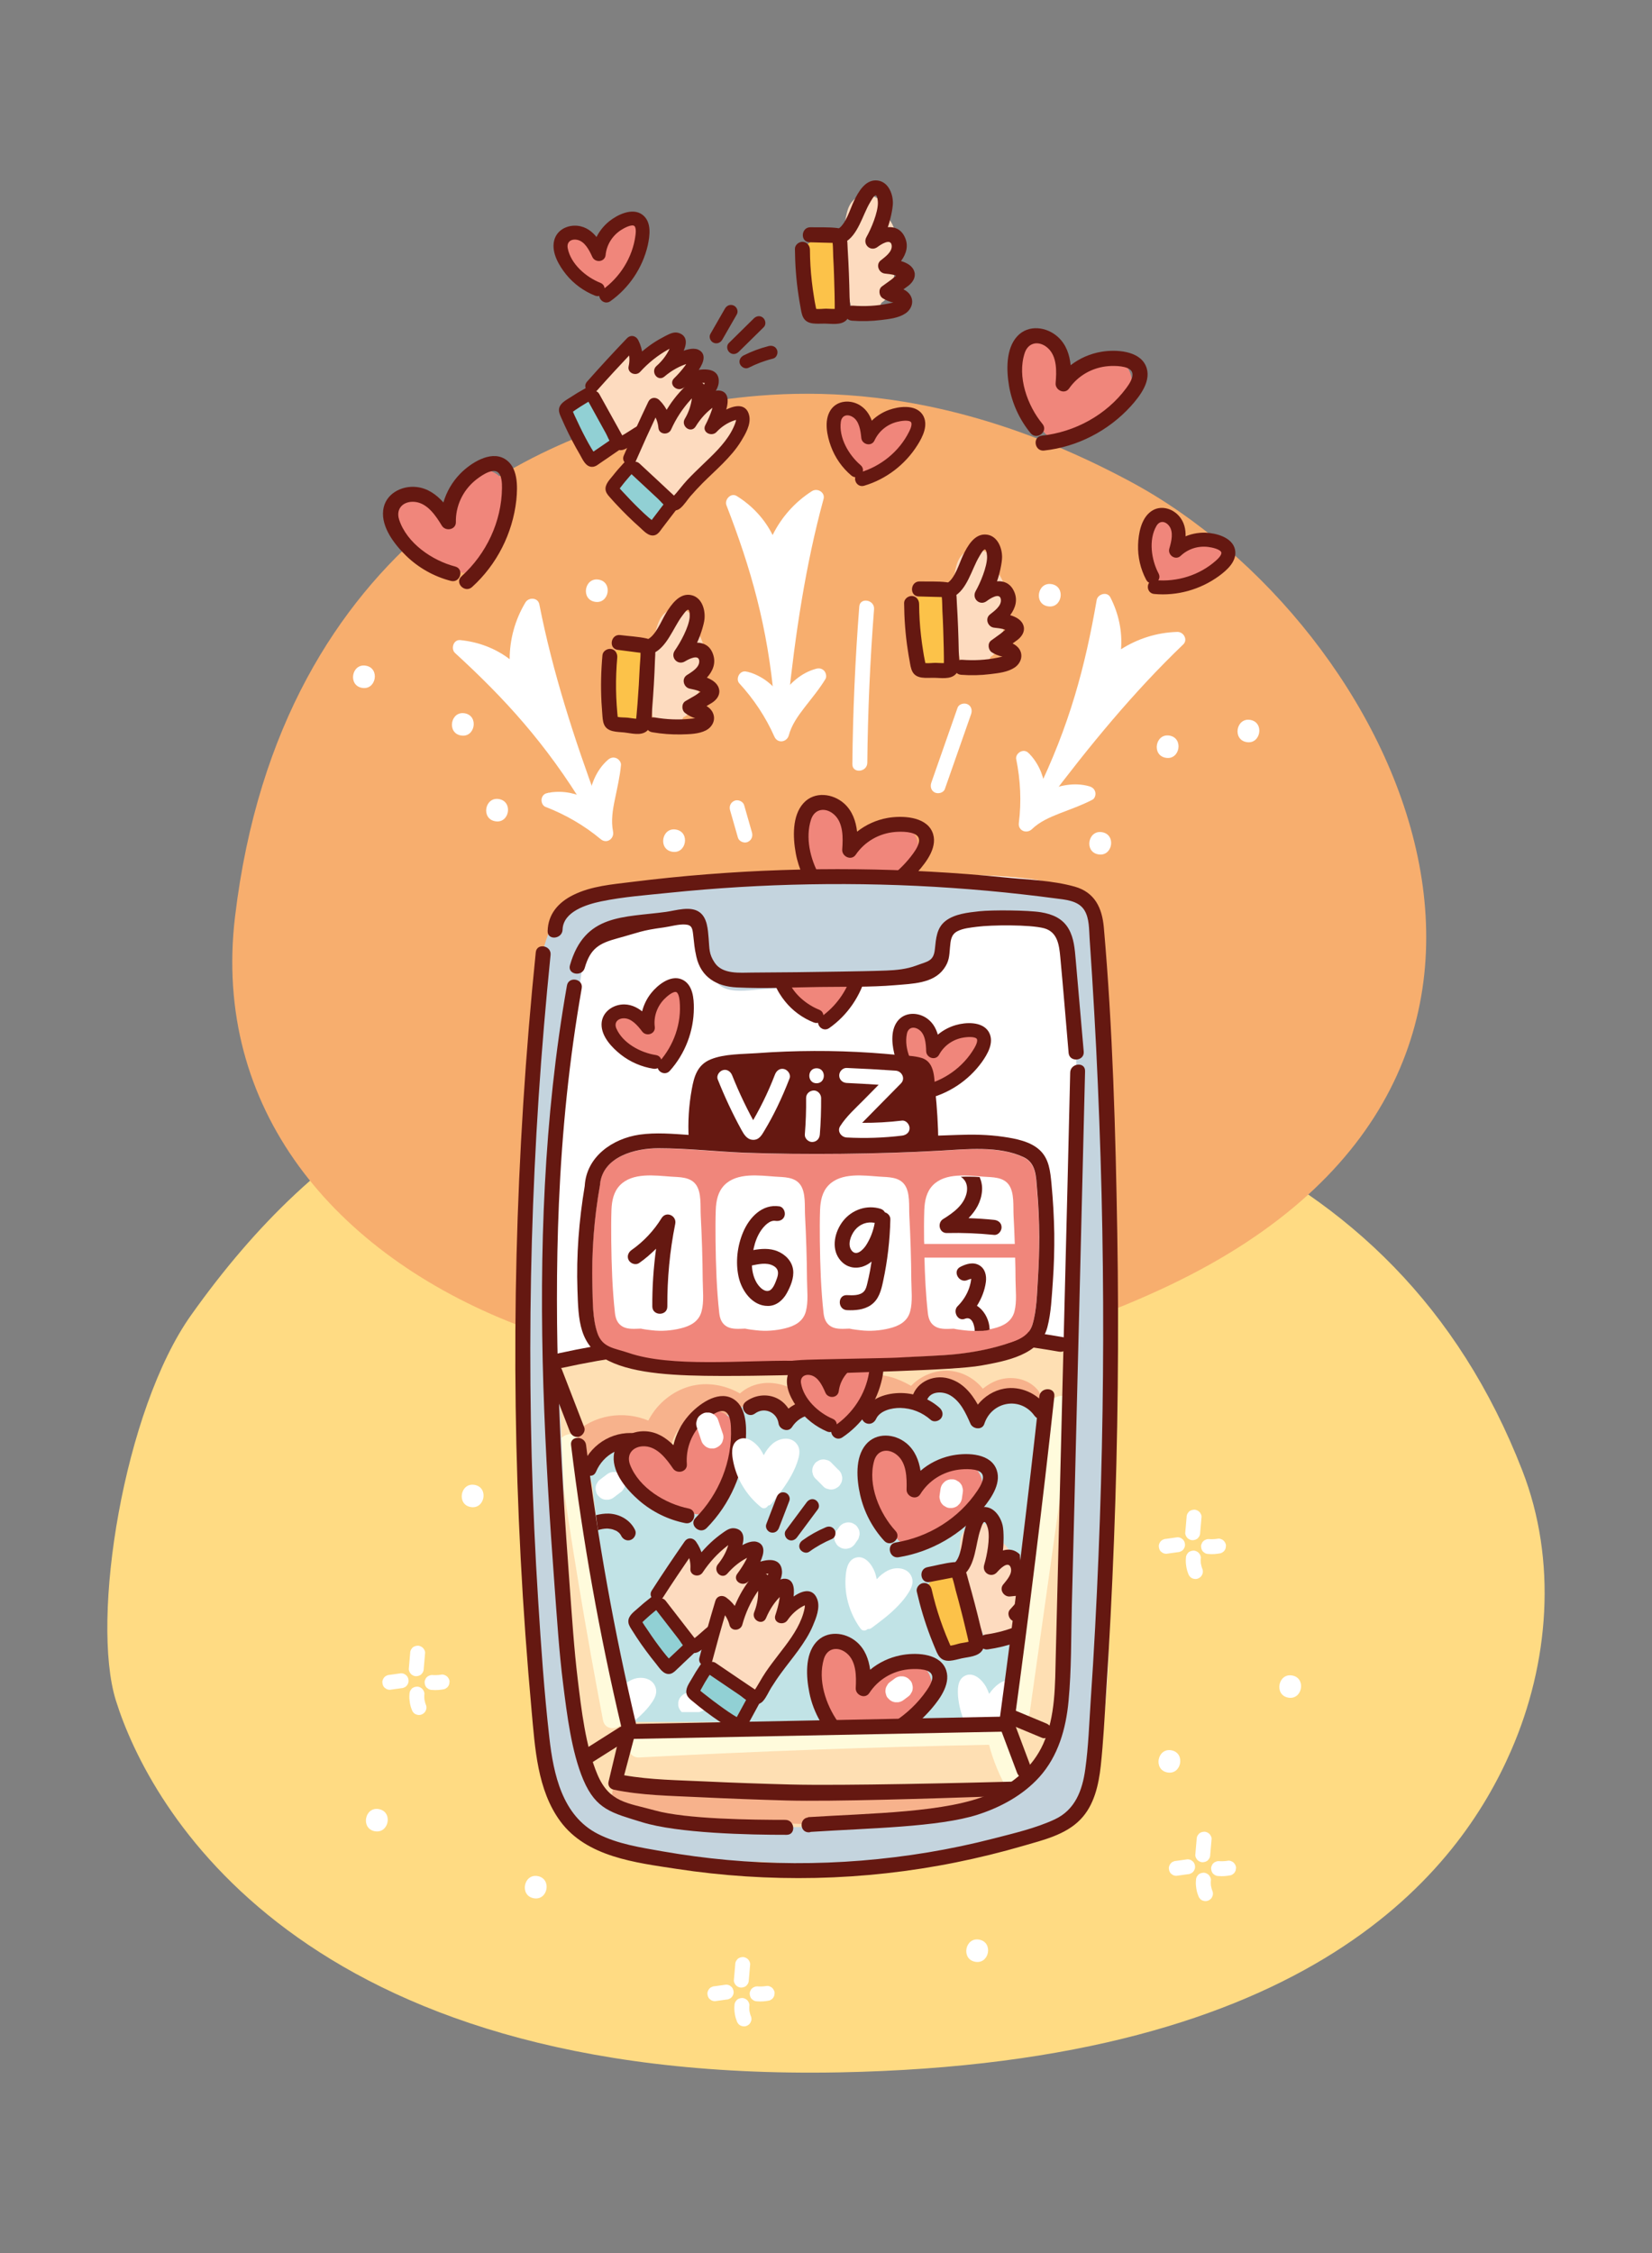 <?xml version="1.0" encoding="utf-8"?>
<!-- Generator: Adobe Illustrator 24.2.0, SVG Export Plug-In . SVG Version: 6.00 Build 0)  -->
<svg version="1.1" id="line" xmlns="http://www.w3.org/2000/svg" xmlns:xlink="http://www.w3.org/1999/xlink" x="0px" y="0px"
	 viewBox="0 0 220 300" style="enable-background:new 0 0 220 300;" xml:space="preserve">
<rect x="0" y="0" width="220" height="300" fill="#808080" stroke="none"/>
<style type="text/css">
	.st0{fill:#BCDFDF;}
	.st1{fill:#99D3DD;}
	.st2{fill:#ABCB58;}
	.st3{fill:#C7D555;}
	.st4{fill:#FFFFFF;}
	.st5{fill:#AAB4B9;}
	.st6{fill:#FDDBBF;}
	.st7{fill:#F4CA99;}
	.st8{fill:#DC9F5C;}
	.st9{fill:#F6B1AC;}
	.st10{fill:#651811;}
	.st11{fill:#E9E56D;}
	.st12{fill:#9BC0D5;}
	.st13{fill:#DDE8F0;}
	.st14{fill:#EF7C68;}
	.st15{fill:#FFE1A2;}
	.st16{fill:#E9F4F4;}
	.st17{fill:#CDD95F;}
	.st18{fill:#B2DCDA;}
	.st19{fill:#9DAEB9;}
	.st20{fill:#F0EA7A;}
	.st21{fill:#CCDB81;}
	.st22{fill:#F4A5AD;}
	.st23{fill:#B2B2B2;}
	.st24{fill:#C0C4C6;}
	.st25{fill:#E3E8EA;}
	.st26{fill:#FFDB83;}
	.st27{fill:#C0C0C0;}
	.st28{fill:#6EC6D9;}
	.st29{fill:#878D91;}
	.st30{fill:#F0867B;}
	.st31{fill:#FFDE90;}
	.st32{fill:#C53C6C;}
	.st33{fill:#EEBF6D;}
	.st34{fill:#903D8F;}
	.st35{fill:#514E9C;}
	.st36{fill:#F9BB7A;}
	.st37{fill:#F28F6C;}
	.st38{fill:#FFE586;}
	.st39{fill:#6FC5D3;}
	.st40{fill:#9BD4E4;}
	.st41{fill:#F6B9C2;}
	.st42{fill:#F4A08B;}
	.st43{fill:#D1E8E8;}
	.st44{fill:#FCC249;}
	.st45{fill:#9F5A24;}
	.st46{fill:#BCE4FA;}
	.st47{fill:#B07147;}
	.st48{fill:#D88959;}
	.st49{fill:#FFEC96;}
	.st50{fill:#91D0D4;}
	.st51{fill:#651811;stroke:#651811;stroke-width:0.75;stroke-linecap:round;stroke-linejoin:round;stroke-miterlimit:10;}
	.st52{fill:#C1E3E6;}
	.st53{fill:#C4D4DE;}
	.st54{fill:#651811;stroke:#651811;stroke-width:0.5;stroke-miterlimit:10;}
	.st55{fill:#651811;stroke:#651811;stroke-width:0.5;stroke-linecap:round;stroke-linejoin:round;stroke-miterlimit:10;}
	.st56{fill:#D8E0E6;}
	.st57{fill:#FECB4A;}
	.st58{fill:#EEF8FE;}
	.st59{fill:#ADCE68;}
	.st60{fill:#FCD7BA;}
	.st61{fill:#651811;stroke:#651811;stroke-width:0.25;stroke-miterlimit:10;}
	.st62{fill:#F4A8B3;}
	.st63{fill:#F7AE6E;}
	.st64{fill:#FEDFB3;}
	.st65{fill:#F7B28C;}
	.st66{fill:#FFFBDC;}
	.st67{fill:#FCC24F;}
	.st68{fill:none;stroke:#651811;stroke-width:2;stroke-linecap:round;stroke-linejoin:round;stroke-miterlimit:10;}
	.st69{fill:#9EC65A;}
	.st70{fill:#A7D9DE;}
	.st71{fill:#CACCCE;}
	.st72{fill:#FBBE49;}
	.st73{fill:#9BC76B;}
	.st74{fill:#D9E181;}
	.st75{fill:#F6B9C5;}
	.st76{fill:#87CDD8;}
	.st77{fill:#651811;stroke:#651811;stroke-width:0.4;stroke-miterlimit:10;}
	.st78{fill:#A8D7CC;}
	.st79{fill:#CDEAFC;}
	.st80{fill:#D6D6D6;}
	.st81{fill:#F8C3C3;}
	.st82{fill:#D7BCA5;}
	.st83{fill:#FFD247;}
	.st84{fill:#F59B42;}
	.st85{fill:#FFF59B;}
	.st86{fill:#90D1DB;}
	.st87{fill:#EB935F;}
	.st88{fill:#DD7636;}
</style>
<g>
	<path class="st26" d="M202.72,195.78c-17.02-43.74-58.71-55.04-105.18-56.9c-33.33-1.33-54.81,11.91-72.09,36.23
		c-8.98,12.64-13.42,40.47-10.01,51.34c4.4,14.05,24.33,50.85,96.33,49.49c63.33-1.2,82.62-27.15,89.45-42.81
		C206.32,221.46,207.4,207.79,202.72,195.78z"/>
	<path class="st63" d="M150.58,64.15c-27.49-14.77-48.09-12.23-59.77-10.04C74.33,57.2,37.39,71.06,31.3,122.05
		c-6.09,50.99,64.65,77.55,124.44,49.09C215.52,142.68,185.82,83.08,150.58,64.15z"/>
	<g>
		<path class="st4" d="M56.31,219.41c-0.18-0.17-0.46-0.3-0.71-0.28c-0.26,0.02-0.53,0.1-0.7,0.3c-0.05,0.07-0.1,0.14-0.15,0.2
			c-0.09,0.16-0.13,0.33-0.13,0.51c-0.06,0.69-0.12,1.38-0.18,2.07c-0.02,0.24,0.14,0.54,0.3,0.7c0.18,0.17,0.46,0.3,0.71,0.28
			c0.26-0.02,0.53-0.1,0.7-0.3c0.05-0.07,0.1-0.14,0.15-0.2c0.09-0.16,0.13-0.33,0.13-0.51c0.06-0.69,0.12-1.38,0.18-2.07
			C56.64,219.87,56.48,219.57,56.31,219.41z"/>
		<path class="st4" d="M54.11,223.08c-0.07-0.05-0.14-0.1-0.2-0.15c-0.16-0.09-0.33-0.13-0.51-0.13c-0.5,0.07-1,0.14-1.5,0.21
			c-0.14,0-0.27,0.03-0.38,0.09c-0.12,0.04-0.23,0.11-0.32,0.21c-0.17,0.18-0.3,0.46-0.28,0.71c0.02,0.26,0.1,0.53,0.3,0.7
			c0.07,0.05,0.14,0.1,0.2,0.15c0.16,0.09,0.33,0.13,0.51,0.13c0.5-0.07,1-0.14,1.5-0.21c0.14,0,0.27-0.03,0.38-0.09
			c0.12-0.04,0.23-0.11,0.32-0.21c0.17-0.18,0.3-0.46,0.28-0.71C54.4,223.52,54.31,223.26,54.11,223.08z"/>
		<path class="st4" d="M56.75,227.08c-0.11-0.25-0.18-0.52-0.23-0.79c-0.02-0.24-0.03-0.49,0-0.73c0.02-0.24-0.14-0.54-0.3-0.7
			c-0.18-0.17-0.46-0.3-0.71-0.28c-0.26,0.02-0.53,0.1-0.7,0.3c-0.05,0.07-0.1,0.14-0.15,0.2c-0.09,0.16-0.13,0.33-0.13,0.51
			c-0.04,0.35-0.01,0.7,0.04,1.04c0.05,0.35,0.13,0.68,0.27,1.01c0.03,0.13,0.09,0.24,0.18,0.34c0.07,0.11,0.17,0.19,0.28,0.25
			c0.22,0.12,0.53,0.17,0.77,0.09c0.24-0.08,0.47-0.24,0.59-0.47c0.03-0.08,0.06-0.16,0.1-0.24
			C56.8,227.43,56.8,227.26,56.75,227.08z"/>
		<path class="st4" d="M59.83,223.69c-0.08-0.24-0.24-0.47-0.47-0.59c-0.08-0.03-0.16-0.06-0.24-0.1c-0.15-0.04-0.3-0.04-0.46,0
			c-0.37,0.05-0.75,0.06-1.13,0.03c-0.14,0-0.27,0.03-0.38,0.09c-0.12,0.04-0.23,0.11-0.32,0.21c-0.1,0.09-0.16,0.2-0.2,0.32
			c-0.06,0.12-0.09,0.25-0.08,0.39c0.02,0.26,0.1,0.53,0.3,0.7c0.07,0.05,0.14,0.1,0.2,0.15c0.16,0.09,0.33,0.13,0.51,0.13
			c0.53,0.05,1.06,0,1.58-0.1c0.13-0.03,0.24-0.09,0.34-0.18c0.11-0.07,0.19-0.17,0.25-0.28c0.07-0.12,0.11-0.24,0.11-0.37
			C59.88,223.96,59.87,223.82,59.83,223.69z"/>
	</g>
	<g>
		<path class="st4" d="M99.6,260.87c-0.18-0.17-0.46-0.3-0.71-0.28c-0.26,0.02-0.53,0.1-0.7,0.3c-0.05,0.07-0.1,0.14-0.15,0.2
			c-0.09,0.16-0.13,0.33-0.13,0.51c-0.06,0.69-0.12,1.38-0.18,2.07c-0.02,0.24,0.14,0.54,0.3,0.7c0.18,0.17,0.46,0.3,0.71,0.28
			c0.26-0.02,0.53-0.1,0.7-0.3c0.05-0.07,0.1-0.14,0.15-0.2c0.09-0.16,0.13-0.33,0.13-0.51c0.06-0.69,0.12-1.38,0.18-2.07
			C99.92,261.33,99.77,261.03,99.6,260.87z"/>
		<path class="st4" d="M97.4,264.54c-0.07-0.05-0.14-0.1-0.2-0.15c-0.16-0.09-0.33-0.13-0.51-0.13c-0.5,0.07-1,0.14-1.5,0.21
			c-0.14,0-0.27,0.03-0.38,0.09c-0.12,0.04-0.23,0.11-0.32,0.21c-0.17,0.18-0.3,0.46-0.28,0.71c0.02,0.26,0.1,0.53,0.3,0.7
			c0.07,0.05,0.14,0.1,0.2,0.15c0.16,0.09,0.33,0.13,0.51,0.13c0.5-0.07,1-0.14,1.5-0.21c0.14,0,0.27-0.03,0.38-0.09
			c0.12-0.04,0.23-0.11,0.32-0.21c0.17-0.18,0.3-0.46,0.28-0.71C97.68,264.98,97.59,264.72,97.4,264.54z"/>
		<path class="st4" d="M100.03,268.54c-0.11-0.25-0.18-0.52-0.23-0.79c-0.02-0.24-0.03-0.49,0-0.73c0.02-0.24-0.14-0.54-0.3-0.7
			c-0.18-0.17-0.46-0.3-0.71-0.28c-0.26,0.02-0.53,0.1-0.7,0.3c-0.05,0.07-0.1,0.14-0.15,0.2c-0.09,0.16-0.13,0.33-0.13,0.51
			c-0.04,0.35-0.01,0.7,0.04,1.04c0.05,0.35,0.13,0.68,0.27,1.01c0.03,0.13,0.09,0.24,0.18,0.34c0.07,0.11,0.17,0.19,0.28,0.25
			c0.22,0.12,0.53,0.17,0.77,0.09c0.24-0.08,0.47-0.23,0.59-0.47c0.03-0.08,0.06-0.16,0.1-0.24
			C100.09,268.9,100.08,268.72,100.03,268.54z"/>
		<path class="st4" d="M103.12,265.15c-0.08-0.24-0.24-0.47-0.47-0.59c-0.08-0.03-0.16-0.07-0.24-0.1c-0.15-0.04-0.3-0.04-0.46,0
			c-0.37,0.05-0.75,0.06-1.13,0.03c-0.14,0-0.27,0.03-0.38,0.09c-0.12,0.04-0.23,0.11-0.32,0.21c-0.1,0.09-0.16,0.2-0.2,0.32
			c-0.06,0.12-0.09,0.25-0.08,0.39c0.02,0.26,0.1,0.53,0.3,0.7c0.07,0.05,0.14,0.1,0.2,0.15c0.16,0.09,0.33,0.13,0.51,0.13
			c0.53,0.05,1.06,0,1.58-0.1c0.13-0.03,0.24-0.09,0.34-0.18c0.11-0.07,0.19-0.17,0.25-0.28c0.07-0.12,0.11-0.24,0.11-0.37
			C103.17,265.42,103.16,265.28,103.12,265.15z"/>
	</g>
	<g>
		<path class="st4" d="M159.71,201.3c-0.18-0.17-0.46-0.3-0.71-0.28c-0.26,0.02-0.53,0.1-0.7,0.3c-0.05,0.07-0.1,0.14-0.15,0.2
			c-0.09,0.16-0.13,0.33-0.13,0.51c-0.06,0.69-0.12,1.38-0.18,2.07c-0.02,0.24,0.14,0.54,0.3,0.7c0.18,0.17,0.46,0.3,0.71,0.28
			c0.26-0.02,0.53-0.1,0.7-0.3c0.05-0.07,0.1-0.14,0.15-0.2c0.09-0.16,0.13-0.33,0.13-0.51c0.06-0.69,0.12-1.38,0.18-2.07
			C160.04,201.76,159.88,201.46,159.71,201.3z"/>
		<path class="st4" d="M157.51,204.97c-0.07-0.05-0.14-0.1-0.2-0.15c-0.16-0.09-0.33-0.13-0.51-0.13c-0.5,0.07-1,0.14-1.5,0.21
			c-0.14,0-0.27,0.03-0.38,0.09c-0.12,0.04-0.23,0.11-0.32,0.21c-0.17,0.18-0.3,0.46-0.28,0.71c0.02,0.26,0.1,0.53,0.3,0.7
			c0.07,0.05,0.14,0.1,0.2,0.15c0.16,0.09,0.33,0.13,0.51,0.13c0.5-0.07,1-0.14,1.5-0.21c0.14,0,0.27-0.03,0.38-0.09
			c0.12-0.04,0.23-0.11,0.32-0.21c0.17-0.18,0.3-0.46,0.28-0.71C157.8,205.42,157.71,205.15,157.51,204.97z"/>
		<path class="st4" d="M160.15,208.97c-0.11-0.25-0.18-0.52-0.23-0.79c-0.02-0.24-0.03-0.49,0-0.73c0.02-0.24-0.14-0.54-0.3-0.7
			c-0.18-0.17-0.46-0.3-0.71-0.28c-0.26,0.02-0.53,0.1-0.7,0.3c-0.05,0.07-0.1,0.14-0.15,0.2c-0.09,0.16-0.13,0.33-0.13,0.51
			c-0.04,0.35-0.01,0.7,0.04,1.04c0.05,0.35,0.13,0.68,0.27,1.01c0.03,0.13,0.09,0.24,0.18,0.34c0.07,0.11,0.17,0.19,0.28,0.25
			c0.22,0.12,0.53,0.17,0.77,0.09c0.24-0.08,0.47-0.24,0.59-0.47c0.03-0.08,0.06-0.16,0.1-0.24
			C160.2,209.33,160.2,209.15,160.15,208.97z"/>
		<path class="st4" d="M163.23,205.59c-0.08-0.24-0.24-0.47-0.47-0.59c-0.08-0.03-0.16-0.06-0.24-0.1c-0.15-0.04-0.3-0.04-0.46,0
			c-0.37,0.05-0.75,0.06-1.13,0.03c-0.14,0-0.27,0.03-0.38,0.09c-0.12,0.04-0.23,0.11-0.32,0.21c-0.1,0.09-0.16,0.2-0.2,0.32
			c-0.06,0.12-0.09,0.25-0.08,0.39c0.02,0.26,0.1,0.53,0.3,0.7c0.07,0.05,0.14,0.1,0.2,0.15c0.16,0.09,0.33,0.13,0.51,0.13
			c0.53,0.05,1.06,0,1.58-0.1c0.13-0.03,0.24-0.09,0.34-0.18c0.11-0.07,0.19-0.17,0.25-0.28c0.07-0.12,0.11-0.24,0.11-0.37
			C163.28,205.85,163.27,205.72,163.23,205.59z"/>
	</g>
	<g>
		<path class="st4" d="M161.05,244.18c-0.18-0.17-0.46-0.3-0.71-0.28c-0.26,0.02-0.53,0.1-0.7,0.3c-0.05,0.07-0.1,0.14-0.15,0.2
			c-0.09,0.16-0.13,0.33-0.13,0.51c-0.06,0.69-0.12,1.38-0.18,2.07c-0.02,0.24,0.14,0.54,0.3,0.7c0.18,0.17,0.46,0.3,0.71,0.28
			c0.26-0.02,0.53-0.1,0.7-0.3c0.05-0.07,0.1-0.14,0.15-0.2c0.09-0.16,0.13-0.33,0.13-0.51c0.06-0.69,0.12-1.38,0.18-2.07
			C161.38,244.65,161.22,244.35,161.05,244.18z"/>
		<path class="st4" d="M158.85,247.85c-0.07-0.05-0.14-0.1-0.2-0.15c-0.16-0.09-0.33-0.13-0.51-0.13c-0.5,0.07-1,0.14-1.5,0.21
			c-0.14,0-0.27,0.03-0.38,0.09c-0.12,0.04-0.23,0.11-0.32,0.21c-0.17,0.18-0.3,0.46-0.28,0.71c0.02,0.26,0.1,0.53,0.3,0.7
			c0.07,0.05,0.14,0.1,0.2,0.15c0.16,0.09,0.33,0.13,0.51,0.13c0.5-0.07,1-0.14,1.5-0.21c0.14,0,0.27-0.03,0.38-0.09
			c0.12-0.04,0.23-0.11,0.32-0.21c0.17-0.18,0.3-0.46,0.28-0.71C159.14,248.3,159.05,248.03,158.85,247.85z"/>
		<path class="st4" d="M161.49,251.86c-0.11-0.25-0.18-0.52-0.23-0.79c-0.02-0.24-0.03-0.49,0-0.73c0.02-0.24-0.14-0.54-0.3-0.7
			c-0.18-0.17-0.46-0.3-0.71-0.28c-0.26,0.02-0.53,0.1-0.7,0.3c-0.05,0.07-0.1,0.14-0.15,0.2c-0.09,0.16-0.13,0.33-0.13,0.51
			c-0.04,0.35-0.01,0.7,0.04,1.04c0.05,0.35,0.13,0.68,0.27,1.01c0.03,0.13,0.09,0.24,0.18,0.34c0.07,0.11,0.17,0.19,0.28,0.25
			c0.22,0.12,0.53,0.17,0.77,0.09c0.24-0.08,0.47-0.24,0.59-0.47c0.03-0.08,0.06-0.16,0.1-0.24
			C161.54,252.21,161.54,252.03,161.49,251.86z"/>
		<path class="st4" d="M164.57,248.47c-0.08-0.24-0.24-0.47-0.47-0.59c-0.08-0.03-0.16-0.06-0.24-0.1c-0.15-0.04-0.3-0.04-0.46,0
			c-0.37,0.05-0.75,0.06-1.13,0.03c-0.14,0-0.27,0.03-0.38,0.09c-0.12,0.04-0.23,0.11-0.32,0.21c-0.1,0.09-0.16,0.2-0.2,0.32
			c-0.06,0.12-0.09,0.25-0.08,0.39c0.02,0.26,0.1,0.53,0.3,0.7c0.07,0.05,0.14,0.1,0.2,0.15c0.16,0.09,0.33,0.13,0.51,0.13
			c0.53,0.05,1.06,0,1.58-0.1c0.13-0.03,0.24-0.09,0.34-0.18c0.11-0.07,0.19-0.17,0.25-0.28c0.07-0.12,0.11-0.24,0.11-0.37
			C164.62,248.73,164.61,248.6,164.57,248.47z"/>
	</g>
	<path class="st4" d="M156.02,233.06c-1.89-0.37-2.47,2.57-0.58,2.94C157.33,236.38,157.91,233.43,156.02,233.06z"/>
	<path class="st4" d="M172.11,223.1c-1.89-0.37-2.47,2.57-0.58,2.94C173.42,226.41,174,223.47,172.11,223.1z"/>
	<path class="st4" d="M63.23,197.72c-1.89-0.37-2.47,2.57-0.58,2.94C64.55,201.03,65.13,198.09,63.23,197.72z"/>
	<path class="st4" d="M71.63,249.81c-1.89-0.37-2.47,2.57-0.58,2.94C72.95,253.13,73.53,250.19,71.63,249.81z"/>
	<path class="st4" d="M50.47,240.89c-1.89-0.37-2.47,2.57-0.58,2.94C51.79,244.2,52.37,241.26,50.47,240.89z"/>
	<path class="st4" d="M130.42,258.27c-1.89-0.37-2.47,2.57-0.58,2.94C131.74,261.59,132.32,258.64,130.42,258.27z"/>
	<g>
		<g>
			<path class="st30" d="M108.28,116.61c4.18-0.14,8.36-0.15,12.53,0.13c0.12-0.16,0.26-0.31,0.37-0.47
				c1.04-1.58,1.74-3.85,0.38-5.48c-1.59-1.91-4.18-1.37-6.02-0.19c-0.78,0.5-1.48,1.12-2.09,1.82c-0.2-0.72-0.43-1.43-0.75-2.1
				c-0.92-1.94-3.07-4.24-5.33-2.6c-1.82,1.32-1.65,4.03-0.94,5.89C106.85,114.73,107.55,115.67,108.28,116.61z"/>
			<path class="st10" d="M106.94,116.66c0.73-0.03,1.46-0.05,2.18-0.07c-1.24-2.26-1.88-5.05-1.12-7.44
				c0.48-1.51,1.96-1.69,3.08-0.69c1.25,1.12,1.19,3.12,1.08,4.65c-0.07,0.94,1.22,1.55,1.8,0.7c1.2-1.76,3.12-2.85,5.23-3.03
				c0.76-0.07,2.66-0.1,3.1,0.69c0.37,0.66-0.33,1.69-0.7,2.2c-0.82,1.13-1.8,2.11-2.88,2.97c0.93,0.04,1.86,0.1,2.79,0.17
				c0.24-0.24,0.48-0.47,0.71-0.72c1.21-1.36,2.8-3.46,1.92-5.38c-0.93-2.02-4.04-2.13-5.92-1.8c-1.49,0.26-2.9,0.9-4.07,1.83
				c-0.16-1.4-0.62-2.74-1.7-3.73c-1.51-1.37-3.97-1.68-5.43-0.08c-1.54,1.68-1.42,4.58-1.04,6.67
				C106.16,114.65,106.5,115.68,106.94,116.66z"/>
		</g>
		<g>
			<g>
				<path class="st6" d="M93.04,84.41c0.01-0.34,0-0.68-0.07-1.01c-0.45-1.93-2.7-3.2-4.4-1.8c-0.65,0.53-0.92,1.32-1.16,2.1
					c-0.24,0.79-0.44,1.58-0.57,2.39c-0.04,0.24-0.06,0.48-0.09,0.73c-0.06,0.15-0.1,0.3-0.11,0.47c-0.24,2.7-0.16,5.44,0.26,8.12
					c0.27,1.69,2.48,2.34,3.56,0.96c0.21-0.27,0.39-0.56,0.55-0.86c0.64-0.3,1.13-0.85,1.41-1.52c0.65-1.53,0.99-3.29,1.26-4.92
					C93.94,87.42,93.93,85.86,93.04,84.41z"/>
				<path class="st44" d="M85.93,88.02c0.07-1-0.46-1.91-1.46-2.18c-0.78-0.21-1.65,0.07-2.13,0.72c-0.58,0.28-1.01,0.81-1.12,1.51
					c-0.36,2.32-0.42,4.7-0.21,7.04c0.09,0.99,1.04,1.71,1.98,1.71c1.03,0,1.78-0.73,1.98-1.72C85.44,92.77,85.76,90.4,85.93,88.02z
					"/>
			</g>
			<g>
				<path class="st10" d="M86.85,94.35c0.17-2.11,0.3-4.23,0.37-6.35c0.04-1.13,0.33-2.66-1.12-2.99c-1.13-0.25-2.35-0.3-3.5-0.45
					c-1.27-0.16-1.61,1.81-0.33,1.97c0.59,0.08,1.19,0.15,1.78,0.23c0.28,0.04,0.56,0.07,0.84,0.11c0.14,0.02,0.28,0.04,0.41,0.05
					c0.01,0.6-0.07,1.24-0.1,1.82c-0.04,0.83-0.08,1.65-0.13,2.48c-0.05,0.82-0.11,1.65-0.17,2.47c-0.03,0.43-0.07,0.86-0.11,1.29
					c-0.02,0.18-0.03,0.36-0.05,0.54c-0.01,0.06-0.01,0.12-0.02,0.18c-0.38-0.02-0.78-0.11-1.13-0.14c-0.37-0.04-0.91-0.01-1.33-0.1
					c-0.02-0.17-0.03-0.34-0.05-0.5c-0.03-0.34-0.06-0.69-0.08-1.03c-0.05-0.72-0.08-1.45-0.09-2.18c-0.02-1.4,0.04-2.79,0.16-4.19
					c0.05-0.54-0.26-1.06-0.82-1.15c-0.5-0.08-1.1,0.28-1.15,0.82c-0.19,2.09-0.24,4.19-0.13,6.28c0.03,0.48,0.06,0.97,0.1,1.45
					c0.04,0.5,0.05,1.06,0.25,1.52c0.45,1.03,1.76,0.95,2.7,1.05c0.93,0.1,2.2,0.48,2.99-0.19C86.92,96.68,86.78,95.25,86.85,94.35z
					"/>
				<path class="st10" d="M94.09,94.01c0.24-0.14,0.48-0.28,0.71-0.42c0.59-0.38,1.09-0.97,0.98-1.72
					c-0.13-0.82-0.83-1.31-1.64-1.64c0.79-0.88,1.27-1.96,0.78-3.22c-0.4-1.04-1.2-1.42-2.09-1.44c0.36-0.73,0.91-2.33,0.99-3.15
					c0.13-1.34-0.42-3.02-1.95-3.21c-1.46-0.18-2.49,1.32-3.16,2.4c-0.61,0.99-1.42,3.13-2.58,3.57c-1.2,0.46-0.5,2.33,0.71,1.87
					c1.93-0.74,2.82-3.45,3.96-4.98c0.11-0.14,0.62-0.91,0.84-0.88c0.26,0.03,0.21,0.91,0.2,1.04c-0.13,1.31-1.23,3.33-1.96,4.37
					c-0.66,0.93,0.36,2.06,1.35,1.46c0.44-0.27,1.88-1.04,1.89,0c0.01,0.86-1.05,1.44-1.66,1.84c-0.74,0.49-0.41,1.65,0.41,1.8
					c0.41,0.08,0.8,0.17,1.19,0.31c0.05,0.02,0.14,0.07,0.23,0.11c-0.26,0.16-0.54,0.38-0.69,0.47c-0.44,0.25-0.87,0.51-1.31,0.76
					c-0.55,0.32-0.54,1.21-0.06,1.58c0.3,0.24,0.87,0.58,1.35,0.7c-0.23,0.04-0.46,0.06-0.68,0.08c-1.58,0.16-3.15,0.09-4.72-0.18
					c-1.27-0.22-1.6,1.75-0.33,1.97c1.28,0.22,2.59,0.32,3.89,0.29c1.07-0.03,2.32-0.04,3.29-0.55c0.85-0.45,1.33-1.41,0.9-2.33
					C94.75,94.51,94.44,94.22,94.09,94.01z"/>
			</g>
		</g>
		<g>
			<g>
				<path class="st6" d="M132.87,76.23c-0.02-0.34-0.07-0.68-0.17-1c-0.63-1.87-3-2.92-4.56-1.36c-0.59,0.6-0.79,1.41-0.95,2.2
					c-0.16,0.81-0.28,1.62-0.34,2.44c-0.02,0.24-0.02,0.49-0.02,0.73c-0.04,0.15-0.07,0.31-0.07,0.48c0.03,2.71,0.37,5.43,1.06,8.05
					c0.43,1.65,2.7,2.08,3.64,0.61c0.19-0.29,0.33-0.6,0.46-0.91c0.6-0.36,1.04-0.96,1.25-1.65c0.49-1.58,0.66-3.37,0.77-5.02
					C134.05,79.14,133.9,77.58,132.87,76.23z"/>
				<path class="st44" d="M126.14,80.52c-0.03-1-0.65-1.85-1.66-2.03c-0.79-0.14-1.63,0.23-2.05,0.92
					c-0.55,0.33-0.93,0.91-0.96,1.62c-0.13,2.35,0.04,4.72,0.48,7.02c0.18,0.98,1.2,1.6,2.14,1.51c1.02-0.1,1.7-0.9,1.8-1.9
					C126.12,85.3,126.21,82.91,126.14,80.52z"/>
			</g>
			<g>
				<path class="st10" d="M127.68,86.73c-0.04-2.12-0.12-4.24-0.25-6.35c-0.07-1.13,0.07-2.68-1.41-2.86
					c-1.15-0.14-2.37-0.07-3.53-0.1c-1.28-0.04-1.43,1.96-0.14,2c0.6,0.02,1.2,0.03,1.8,0.05c0.28,0.01,0.56,0.02,0.85,0.02
					c0.14,0,0.28,0.01,0.42,0.01c0.07,0.6,0.05,1.25,0.08,1.82c0.05,0.83,0.08,1.65,0.11,2.48c0.03,0.83,0.05,1.65,0.07,2.48
					c0.01,0.43,0.01,0.86,0.02,1.29c0,0.18,0,0.36,0,0.54c0,0.06,0,0.12,0,0.18c-0.38,0.02-0.79-0.03-1.14-0.03
					c-0.37,0-0.91,0.08-1.33,0.03c-0.03-0.17-0.07-0.33-0.1-0.5c-0.07-0.34-0.13-0.68-0.18-1.02c-0.12-0.72-0.22-1.44-0.3-2.16
					c-0.16-1.39-0.24-2.78-0.25-4.18c0-0.54-0.36-1.03-0.93-1.07c-0.51-0.04-1.07,0.39-1.07,0.93c0.02,2.09,0.17,4.19,0.49,6.26
					c0.07,0.48,0.15,0.96,0.24,1.43c0.09,0.49,0.15,1.05,0.4,1.49c0.55,0.98,1.84,0.77,2.79,0.78c0.93,0,2.24,0.26,2.95-0.48
					C127.98,89.04,127.7,87.64,127.68,86.73z"/>
				<path class="st10" d="M134.85,85.68c0.22-0.16,0.45-0.32,0.67-0.49c0.55-0.44,0.99-1.07,0.8-1.81c-0.21-0.8-0.96-1.22-1.79-1.47
					c0.7-0.95,1.07-2.08,0.46-3.28c-0.5-0.99-1.34-1.3-2.22-1.23c0.29-0.76,0.68-2.41,0.68-3.23c0-1.34-0.71-2.97-2.26-3
					c-1.47-0.03-2.35,1.56-2.91,2.7c-0.51,1.04-1.11,3.25-2.22,3.81c-1.15,0.58-0.27,2.37,0.89,1.79c1.85-0.93,2.46-3.71,3.45-5.35
					c0.09-0.15,0.53-0.97,0.75-0.96c0.26,0.01,0.3,0.88,0.3,1.01c0,1.31-0.89,3.43-1.52,4.54c-0.56,0.99,0.56,2.02,1.48,1.32
					c0.41-0.31,1.77-1.22,1.88-0.19c0.09,0.86-0.9,1.53-1.47,1.99c-0.69,0.56-0.25,1.68,0.59,1.75c0.41,0.04,0.82,0.09,1.22,0.19
					c0.05,0.01,0.14,0.05,0.24,0.09c-0.24,0.19-0.5,0.43-0.64,0.53c-0.41,0.3-0.82,0.59-1.23,0.89c-0.52,0.37-0.41,1.26,0.09,1.58
					c0.32,0.21,0.93,0.5,1.42,0.56c-0.22,0.06-0.45,0.1-0.67,0.15c-1.56,0.32-3.13,0.4-4.71,0.28c-1.28-0.09-1.42,1.9-0.14,2
					c1.3,0.1,2.61,0.07,3.9-0.09c1.06-0.13,2.31-0.26,3.22-0.87c0.8-0.53,1.19-1.54,0.67-2.41
					C135.56,86.12,135.22,85.86,134.85,85.68z"/>
			</g>
		</g>
		<g>
			<g>
				<path class="st6" d="M118.33,29.07c-0.02-0.34-0.07-0.68-0.17-1c-0.63-1.87-3-2.92-4.56-1.36c-0.59,0.6-0.79,1.41-0.95,2.2
					c-0.16,0.81-0.28,1.62-0.34,2.44c-0.02,0.24-0.02,0.49-0.02,0.73c-0.04,0.15-0.07,0.31-0.07,0.48c0.03,2.71,0.37,5.43,1.06,8.05
					c0.43,1.65,2.7,2.08,3.64,0.61c0.19-0.29,0.33-0.6,0.46-0.91c0.6-0.36,1.04-0.96,1.25-1.65c0.49-1.58,0.66-3.37,0.77-5.02
					C119.51,31.98,119.36,30.42,118.33,29.07z"/>
				<path class="st44" d="M111.6,33.37c-0.03-1-0.65-1.85-1.66-2.02c-0.79-0.14-1.63,0.23-2.05,0.92c-0.55,0.33-0.93,0.91-0.96,1.62
					c-0.13,2.35,0.04,4.72,0.48,7.02c0.18,0.98,1.2,1.6,2.14,1.51c1.02-0.1,1.7-0.9,1.8-1.9C111.58,38.14,111.67,35.75,111.6,33.37z
					"/>
			</g>
			<g>
				<path class="st10" d="M113.14,39.57c-0.04-2.12-0.12-4.24-0.25-6.35c-0.07-1.13,0.07-2.68-1.41-2.86
					c-1.15-0.14-2.37-0.07-3.53-0.1c-1.28-0.04-1.43,1.96-0.14,2c0.6,0.02,1.2,0.03,1.8,0.05c0.28,0.01,0.56,0.02,0.85,0.02
					c0.14,0,0.28,0.01,0.42,0.01c0.07,0.6,0.05,1.25,0.08,1.82c0.05,0.83,0.08,1.65,0.11,2.48c0.03,0.83,0.05,1.65,0.07,2.48
					c0.01,0.43,0.01,0.86,0.02,1.29c0,0.18,0,0.36,0,0.54c0,0.06,0,0.12,0,0.18c-0.38,0.02-0.79-0.03-1.14-0.03
					c-0.37,0-0.91,0.08-1.33,0.03c-0.04-0.17-0.07-0.33-0.1-0.5c-0.07-0.34-0.13-0.68-0.18-1.02c-0.12-0.72-0.22-1.44-0.3-2.16
					c-0.16-1.39-0.24-2.78-0.25-4.18c0-0.54-0.36-1.03-0.93-1.07c-0.51-0.04-1.07,0.39-1.07,0.93c0.02,2.09,0.17,4.19,0.49,6.26
					c0.07,0.48,0.15,0.96,0.24,1.43c0.09,0.49,0.15,1.05,0.4,1.49c0.55,0.98,1.84,0.77,2.79,0.78c0.93,0,2.24,0.26,2.95-0.48
					C113.44,41.88,113.16,40.48,113.14,39.57z"/>
				<path class="st10" d="M120.31,38.53c0.22-0.16,0.45-0.32,0.67-0.49c0.55-0.44,0.99-1.07,0.8-1.81c-0.21-0.8-0.96-1.22-1.79-1.47
					c0.7-0.95,1.07-2.08,0.46-3.28c-0.5-0.99-1.34-1.3-2.22-1.23c0.29-0.76,0.67-2.41,0.68-3.23c0-1.34-0.71-2.97-2.26-3
					c-1.47-0.03-2.35,1.56-2.91,2.7c-0.51,1.04-1.11,3.25-2.22,3.81c-1.15,0.58-0.27,2.37,0.89,1.79c1.85-0.93,2.46-3.71,3.45-5.35
					c0.09-0.15,0.53-0.97,0.75-0.96c0.26,0.01,0.3,0.88,0.3,1.01c0,1.31-0.89,3.43-1.52,4.54c-0.56,0.99,0.56,2.02,1.48,1.32
					c0.41-0.31,1.77-1.22,1.88-0.19c0.09,0.86-0.9,1.53-1.47,1.99c-0.69,0.56-0.25,1.68,0.59,1.75c0.41,0.04,0.82,0.09,1.22,0.19
					c0.05,0.01,0.14,0.05,0.24,0.09c-0.24,0.19-0.5,0.43-0.64,0.53c-0.41,0.3-0.82,0.59-1.23,0.89c-0.52,0.37-0.41,1.26,0.09,1.58
					c0.33,0.21,0.93,0.5,1.42,0.56c-0.22,0.06-0.45,0.1-0.67,0.15c-1.56,0.32-3.13,0.4-4.71,0.28c-1.28-0.09-1.42,1.9-0.14,2
					c1.3,0.1,2.61,0.07,3.9-0.09c1.06-0.13,2.31-0.26,3.22-0.87c0.8-0.53,1.19-1.54,0.67-2.41
					C121.02,38.96,120.68,38.7,120.31,38.53z"/>
			</g>
		</g>
		<g>
			<path class="st30" d="M150,48.76c-1.57-1.92-4.17-1.41-6.01-0.25c-0.78,0.49-1.49,1.1-2.1,1.8c-0.19-0.72-0.41-1.43-0.73-2.11
				c-0.91-1.94-3.03-4.27-5.31-2.65c-1.83,1.3-1.69,4.02-1,5.88c0.75,2.03,2.38,3.49,3.44,5.33c0.17,0.3,0.41,0.54,0.69,0.71
				c0.24,0.36,0.61,0.63,1.06,0.72c3.55,0.68,7.5-0.94,9.52-3.95C150.62,52.67,151.34,50.41,150,48.76z"/>
			<path class="st10" d="M152.58,48.69c-0.91-2.03-4.02-2.17-5.91-1.85c-1.49,0.25-2.91,0.87-4.09,1.79
				c-0.14-1.4-0.59-2.75-1.67-3.74c-1.5-1.39-3.95-1.72-5.43-0.13c-1.55,1.67-1.46,4.56-1.1,6.66c0.4,2.3,1.39,4.46,2.87,6.26
				c0.82,0.99,2.4-0.23,1.58-1.23c-2.01-2.43-3.4-6.3-2.37-9.44c0.49-1.5,1.98-1.67,3.09-0.66c1.24,1.13,1.16,3.13,1.03,4.66
				c-0.08,0.94,1.2,1.56,1.79,0.72c1.21-1.74,3.14-2.82,5.26-2.98c0.76-0.06,2.66-0.07,3.09,0.72c0.36,0.67-0.35,1.69-0.72,2.19
				c-2.66,3.59-6.84,5.87-11.26,6.35c-1.28,0.14-0.98,2.12,0.3,1.98c4.43-0.48,8.57-2.62,11.56-5.91
				C151.84,52.7,153.45,50.62,152.58,48.69z"/>
		</g>
		<g>
			<path class="st30" d="M120.93,55.69c-1.28-1.09-2.94-0.43-4.02,0.56c-0.46,0.42-0.85,0.91-1.18,1.45
				c-0.21-0.46-0.45-0.9-0.74-1.31c-0.83-1.18-2.52-2.48-3.84-1.12c-1.06,1.08-0.64,2.87,0.04,4.02c0.75,1.26,2,2.03,2.93,3.12
				c0.15,0.18,0.34,0.31,0.54,0.39c0.2,0.21,0.48,0.35,0.79,0.35c2.44,0.03,4.87-1.53,5.85-3.77
				C121.82,58.21,122.02,56.62,120.93,55.69z"/>
			<path class="st54" d="M122.64,55.33c-0.85-1.24-2.93-0.96-4.15-0.52c-0.96,0.34-1.83,0.93-2.5,1.68
				c-0.26-0.91-0.72-1.75-1.56-2.29c-1.16-0.74-2.83-0.67-3.62,0.56c-0.83,1.29-0.42,3.21,0.07,4.56c0.54,1.48,1.46,2.8,2.66,3.81
				c0.66,0.56,1.57-0.44,0.9-1.01c-1.62-1.38-3.02-3.78-2.71-5.99c0.15-1.06,1.11-1.35,1.97-0.81c0.96,0.6,1.15,1.94,1.25,2.97
				c0.06,0.63,0.99,0.89,1.28,0.26c0.6-1.3,1.75-2.25,3.14-2.61c0.5-0.13,1.76-0.37,2.14,0.11c0.32,0.4-0.03,1.17-0.22,1.54
				c-1.34,2.7-3.84,4.72-6.72,5.57c-0.83,0.25-0.4,1.52,0.43,1.28c2.88-0.85,5.38-2.77,6.97-5.31
				C122.63,58.09,123.44,56.52,122.64,55.33z"/>
		</g>
		<g>
			<path class="st30" d="M162.5,72.91c-0.78-1.49-2.57-1.5-3.94-0.98c-0.58,0.22-1.13,0.53-1.64,0.9c-0.03-0.5-0.08-1-0.2-1.49
				c-0.34-1.41-1.42-3.24-3.15-2.47c-1.38,0.61-1.66,2.43-1.46,3.75c0.22,1.44,1.1,2.63,1.56,3.99c0.07,0.22,0.2,0.42,0.36,0.56
				c0.11,0.27,0.32,0.5,0.61,0.62c2.26,0.93,5.09,0.39,6.83-1.32C162.39,75.58,163.17,74.18,162.5,72.91z"/>
			<path class="st54" d="M164.22,73.21c-0.32-1.46-2.37-1.98-3.66-2.03c-1.02-0.04-2.04,0.18-2.95,0.63c0.09-0.95-0.02-1.9-0.6-2.7
				c-0.8-1.12-2.38-1.67-3.57-0.82c-1.25,0.89-1.58,2.82-1.63,4.26c-0.05,1.57,0.31,3.14,1.05,4.53c0.41,0.77,1.62,0.17,1.21-0.6
				c-1-1.88-1.4-4.63-0.29-6.56c0.53-0.93,1.53-0.84,2.13-0.02c0.67,0.91,0.34,2.23,0.05,3.22c-0.18,0.61,0.59,1.19,1.09,0.72
				c1.04-0.99,2.46-1.44,3.88-1.26c0.51,0.06,1.77,0.31,1.95,0.89c0.15,0.49-0.46,1.07-0.77,1.35c-2.25,2.01-5.32,2.96-8.31,2.67
				c-0.87-0.08-0.94,1.27-0.07,1.35c2.99,0.28,6.02-0.57,8.45-2.34C163.19,75.76,164.53,74.61,164.22,73.21z"/>
		</g>
		<g>
			<path class="st30" d="M83.9,29.68c-1.56-0.62-2.92,0.54-3.63,1.83c-0.3,0.55-0.51,1.14-0.65,1.75c-0.35-0.36-0.71-0.71-1.12-1
				c-1.17-0.85-3.19-1.53-4,0.18c-0.65,1.37,0.32,2.92,1.34,3.79c1.11,0.95,2.55,1.27,3.78,2.01c0.2,0.12,0.42,0.19,0.64,0.19
				c0.26,0.13,0.57,0.17,0.86,0.08c2.32-0.76,4.11-3.02,4.32-5.46C85.56,31.78,85.23,30.21,83.9,29.68z"/>
			<path class="st54" d="M85.4,28.79c-1.2-0.9-3.08,0.05-4.09,0.85c-0.8,0.64-1.43,1.47-1.82,2.4c-0.55-0.78-1.25-1.43-2.21-1.66
				c-1.34-0.32-2.89,0.28-3.24,1.71c-0.37,1.49,0.64,3.17,1.54,4.29c0.99,1.22,2.29,2.17,3.75,2.75c0.81,0.32,1.34-0.93,0.53-1.24
				c-1.98-0.78-4.08-2.6-4.5-4.79c-0.2-1.05,0.62-1.63,1.61-1.4c1.1,0.26,1.71,1.47,2.14,2.41c0.26,0.58,1.22,0.52,1.29-0.17
				c0.14-1.43,0.93-2.7,2.12-3.49c0.43-0.28,1.54-0.92,2.06-0.59c0.43,0.27,0.35,1.11,0.29,1.53c-0.39,2.99-2.1,5.71-4.55,7.44
				c-0.71,0.5,0.12,1.57,0.82,1.07c2.45-1.74,4.2-4.36,4.88-7.28C86.28,31.4,86.55,29.65,85.4,28.79z"/>
		</g>
		<g>
			<path class="st6" d="M97.12,55.61c-0.48,0.11-0.97,0.21-1.45,0.32c-0.09-0.1-0.2-0.2-0.32-0.27c0.12-0.13,0.24-0.26,0.36-0.39
				c0.95-0.97-0.32-2.43-1.44-1.99c-0.06-0.25-0.19-0.49-0.4-0.67c-0.46-0.39-1.03-0.34-1.54-0.08c-1.49,0.77-2.55,2.12-3.41,3.53
				c-0.02-0.39-0.35-0.87-0.71-0.99c-1.71-0.57-2.42,1-2.93,2.33c-0.54,1.4-0.9,2.86-1.08,4.35c-0.13,1.13,1.05,1.68,1.84,1.35
				c0.16,0.44,0.55,0.77,0.99,0.88c-0.07,0.48,0.13,0.99,0.56,1.26c0.22,0.14,0.51,0.21,0.79,0.2c0.02,0.41,0.26,0.82,0.59,1.02
				c0.55,0.34,1.2,0.24,1.64-0.23c1.36-1.45,2.73-2.91,4.09-4.36c1.3-1.39,2.81-2.73,3.67-4.46C98.77,56.63,98.08,55.4,97.12,55.61z
				"/>
			<path class="st6" d="M93.18,49.45c-0.52,0.06-1.04,0.13-1.56,0.19c0.52-0.33,0.66-1.08,0.38-1.6c-0.31-0.58-0.92-0.79-1.54-0.62
				c-0.24,0.07-0.49,0.14-0.73,0.2c0.15-0.14,0.3-0.28,0.45-0.42c1.07-0.96-0.55-2.72-1.68-1.86c-0.66,0.5-1.31,0.99-1.97,1.49
				c-0.38,0.29-0.52,0.66-0.5,1.03c-0.16,0.2-0.32,0.42-0.45,0.66c0.41-1.17-0.83-2.08-1.88-1.49c-1.91,1.07-3.31,2.8-4.63,4.5
				c-0.8,1.04,0.3,2.31,1.27,2.08c-0.08,0.15-0.16,0.3-0.24,0.45c-0.3,0.54-0.03,1.28,0.46,1.59c0.23,0.14,0.47,0.2,0.71,0.2
				c-0.31,0.85-0.31,1.73,0.48,2.55c0.31,0.33,0.85,0.35,1.25,0.23c1.53-0.48,2.37-2.14,3.27-3.34c0.05-0.07,0.1-0.14,0.15-0.2
				c0.34,0.44,0.94,0.71,1.47,0.49c2.37-0.97,4.48-2.33,6.37-4.04C95.1,50.78,94.2,49.33,93.18,49.45z"/>
			<path class="st50" d="M81.39,57.77c-0.05-0.69-0.3-1.37-0.6-1.99c-0.3-0.63-0.64-1.29-1.08-1.84c-0.33-0.41-0.74-0.76-1.28-0.84
				c-0.34-0.05-0.67,0.02-0.96,0.17c-0.59,0.03-1.12,0.43-1.22,1.04c-0.21,1.28-0.09,2.62,0.36,3.83c0.25,0.69,0.6,1.38,1.12,1.91
				c0.71,0.71,1.92,0.79,2.69,0.14C81.15,59.57,81.46,58.71,81.39,57.77z"/>
			<path class="st50" d="M88.94,68.83c0.32-0.92,0.04-1.73-0.41-2.55c-0.38-0.69-0.84-1.39-1.48-1.86
				c-0.36-0.26-0.74-0.44-1.13-0.55c-0.7-0.76-1.6-1.23-2.69-0.84c-0.9,0.32-1.5,1.23-1.33,2.19c0.14,0.79,0.65,1.45,1.16,2.05
				c0.48,0.57,1,1.11,1.58,1.58c0.6,0.5,1.27,1.04,2.04,1.24C87.62,70.33,88.63,69.74,88.94,68.83z"/>
			<path class="st55" d="M84.78,58.22c0.09-0.46,0.23-0.92,0.4-1.37c-0.82,0.46-1.59,1.03-2.41,1.47c0,0,0,0-0.01-0.01
				c-0.07-0.13-0.15-0.27-0.22-0.4c-0.15-0.27-0.29-0.53-0.44-0.8c-0.25-0.44-0.49-0.89-0.74-1.33c-0.59-1.06-1.18-2.13-1.77-3.19
				c-0.39-0.71-1.43,0.01-1.04,0.72c0.78,1.42,1.57,2.84,2.35,4.26c0.42,0.76,0.94,2.53,2.14,2.04c0.61-0.25,1.17-0.73,1.73-1.07
				C84.76,58.43,84.75,58.33,84.78,58.22z"/>
			<path class="st55" d="M79.31,51.84c1.51-1.7,3.05-3.37,4.62-5.03c0.17,0.65,0.19,1.32,0.03,2.02c-0.15,0.63,0.7,0.96,1.1,0.52
				c1.1-1.21,2.38-2.24,3.82-3.04c0.06-0.03,0.73-0.37,0.86-0.55c-0.07,0.24-0.42,0.94-0.46,1.02c-0.42,0.81-1,1.54-1.69,2.14
				c-0.6,0.53,0.09,1.57,0.72,1.04c1-0.85,2.13-1.49,3.4-1.85c0.09-0.02,0.17-0.04,0.26-0.06c0,0,0,0,0,0.01
				c-0.21,0.21-0.36,0.55-0.54,0.8c-0.45,0.61-0.95,1.17-1.49,1.7c-0.55,0.54,0.26,1.25,0.84,0.93c0.87-0.48,1.83-0.75,2.82-0.76
				c0.73-0.01,0.58,0.32,0.24,0.76c-0.28,0.36-0.6,0.69-0.93,0.99c0.03,0.03,0.07,0.04,0.09,0.07c0.08,0.09,0.14,0.19,0.19,0.3
				c0.21-0.01,0.43,0.05,0.62,0.22c0.05,0.05,0.1,0.1,0.14,0.17c0.69-0.63,1.42-1.41,1.51-2.3c0.17-1.6-1.42-1.67-2.96-1.34
				c0.83-1.09,1.45-2.33,0.39-2.81c-0.66-0.29-1.65,0.08-2.36,0.38c0.65-1.15,0.91-2.28-0.27-2.61c-0.51-0.14-1.03,0.15-1.48,0.37
				c-0.6,0.31-1.19,0.64-1.75,1.02c-0.6,0.41-1.17,0.86-1.71,1.35c-0.06-0.66-0.24-1.3-0.55-1.9c-0.22-0.43-0.72-0.57-1.08-0.2
				c-1.82,1.9-3.6,3.83-5.34,5.8C77.81,51.63,78.77,52.45,79.31,51.84z"/>
			<path class="st55" d="M81.93,58.45c-0.56,0.39-1.13,0.77-1.69,1.16c-0.26,0.18-0.52,0.36-0.78,0.53
				c-0.13,0.09-0.26,0.18-0.39,0.27c-0.04,0.03-0.07,0.05-0.11,0.08c-0.59-0.88-1.1-1.86-1.58-2.79c-0.27-0.53-0.53-1.08-0.78-1.62
				c-0.2-0.43-0.44-0.89-0.6-1.36c0.05-0.04,0.1-0.07,0.16-0.11c0.12-0.09,0.25-0.17,0.37-0.26c0.23-0.16,0.46-0.31,0.7-0.46
				c0.49-0.31,0.99-0.61,1.5-0.89c0.3-0.17,0.34-0.62,0.16-0.88c-0.21-0.31-0.58-0.33-0.88-0.16c-0.67,0.37-1.32,0.76-1.95,1.18
				c-0.5,0.33-1.32,0.72-1.37,1.39c-0.03,0.38,0.18,0.74,0.32,1.08c0.14,0.32,0.28,0.64,0.43,0.96c0.31,0.67,0.63,1.32,0.97,1.97
				c0.34,0.65,0.69,1.28,1.06,1.91c0.31,0.53,0.69,1.51,1.42,1.46c0.35-0.02,0.62-0.27,0.9-0.46c0.3-0.21,0.61-0.42,0.91-0.62
				c0.65-0.45,1.3-0.89,1.95-1.34C83.32,59.03,82.6,57.99,81.93,58.45z"/>
			<path class="st55" d="M99.53,55.39c-0.34-1.57-1.87-1.14-3.23-0.35c0.45-1.29,0.65-2.66-0.51-2.79
				c-0.72-0.08-1.54,0.59-2.13,1.09c0.26-1.3,0.15-2.45-1.07-2.39c-0.53,0.03-0.94,0.46-1.29,0.81c-0.48,0.48-0.93,0.98-1.34,1.52
				c-0.45,0.58-0.84,1.19-1.2,1.82c-0.26-0.6-0.63-1.16-1.12-1.64c-0.34-0.34-0.86-0.32-1.08,0.15c-1.13,2.37-2.22,4.76-3.27,7.17
				c-0.32,0.75,0.85,1.23,1.17,0.48c0.91-2.09,1.85-4.16,2.82-6.22c0.36,0.57,0.59,1.2,0.65,1.91c0.06,0.65,0.97,0.69,1.21,0.15
				c0.67-1.5,1.57-2.87,2.68-4.08c0.05-0.05,0.58-0.58,0.65-0.79c0.01,0.25-0.1,1.02-0.12,1.11c-0.15,0.9-0.47,1.78-0.94,2.56
				c-0.41,0.69,0.58,1.46,1.01,0.77c0.69-1.12,1.56-2.08,2.65-2.82c0.07-0.05,0.15-0.09,0.23-0.14c0,0,0,0,0,0.01
				c-0.13,0.27-0.17,0.64-0.26,0.93c-0.24,0.72-0.54,1.41-0.89,2.08c-0.36,0.68,0.64,1.11,1.09,0.62c0.67-0.72,1.51-1.28,2.45-1.6
				c0.69-0.24,0.65,0.12,0.47,0.65c-0.16,0.45-0.37,0.88-0.6,1.29c-0.98,1.7-2.45,3.06-3.85,4.4c-0.68,0.65-1.36,1.31-2.01,2
				c-0.67,0.72-1.25,1.55-1.93,2.26c0,0,0,0-0.01-0.01c-0.11-0.1-0.22-0.21-0.33-0.31c-0.22-0.21-0.45-0.41-0.67-0.62
				c-0.37-0.35-0.74-0.69-1.11-1.04c-0.89-0.83-1.78-1.66-2.67-2.48c-0.6-0.55-1.36,0.46-0.77,1.01c1.19,1.1,2.38,2.21,3.56,3.31
				c0.64,0.59,1.68,2.11,2.67,1.27c0.5-0.43,0.88-1.06,1.31-1.56c0.52-0.6,1.07-1.19,1.63-1.76c0.89-0.89,1.82-1.73,2.7-2.62
				c0.89-0.9,1.74-1.85,2.4-2.93C99.02,57.72,99.77,56.48,99.53,55.39z"/>
			<path class="st55" d="M89.01,66.73c-0.42,0.54-0.83,1.09-1.24,1.63c-0.19,0.25-0.38,0.5-0.57,0.75c-0.1,0.13-0.19,0.25-0.29,0.38
				c-0.03,0.04-0.06,0.07-0.08,0.11c-0.84-0.65-1.62-1.42-2.37-2.16c-0.43-0.42-0.84-0.86-1.25-1.3c-0.32-0.35-0.7-0.71-0.99-1.1
				c0.04-0.05,0.08-0.1,0.11-0.15c0.09-0.12,0.18-0.24,0.28-0.36c0.17-0.22,0.34-0.44,0.52-0.65c0.37-0.45,0.76-0.89,1.15-1.31
				c0.23-0.25,0.13-0.69-0.12-0.89c-0.29-0.23-0.65-0.13-0.89,0.12c-0.52,0.56-1.02,1.13-1.49,1.73c-0.37,0.47-1.03,1.1-0.87,1.75
				c0.09,0.37,0.4,0.65,0.64,0.93c0.23,0.26,0.47,0.53,0.71,0.78c0.5,0.54,1.01,1.06,1.53,1.57c0.52,0.51,1.05,1,1.6,1.49
				c0.46,0.4,1.12,1.22,1.81,0.95c0.32-0.13,0.51-0.45,0.71-0.72c0.22-0.29,0.45-0.58,0.67-0.88c0.48-0.63,0.96-1.25,1.44-1.88
				C90.52,66.85,89.51,66.08,89.01,66.73z"/>
			<path class="st55" d="M95.98,45.09c0.64-1.12,1.29-2.24,1.93-3.36c0.17-0.29-0.03-0.72-0.33-0.83c-0.35-0.13-0.65,0.02-0.83,0.33
				c-0.64,1.12-1.29,2.24-1.93,3.36c-0.17,0.29,0.03,0.72,0.33,0.83C95.5,45.55,95.81,45.39,95.98,45.09z"/>
			<path class="st55" d="M101.44,42.49c-0.29-0.24-0.64-0.15-0.89,0.1l-3.32,3.27c-0.24,0.24-0.15,0.69,0.1,0.89
				c0.29,0.24,0.64,0.15,0.89-0.1l3.32-3.27C101.78,43.14,101.68,42.68,101.44,42.49z"/>
			<path class="st55" d="M103.25,46.69c-0.15-0.35-0.47-0.45-0.82-0.37c-1.14,0.29-2.24,0.7-3.29,1.23
				c-0.29,0.15-0.51,0.48-0.37,0.82c0.12,0.29,0.5,0.53,0.82,0.37c1.05-0.53,2.15-0.95,3.29-1.23
				C103.21,47.43,103.37,46.98,103.25,46.69z"/>
		</g>
		<path class="st4" d="M128.85,93.77c-0.45-0.21-1.15-0.04-1.33,0.47l-3.49,9.96c-0.18,0.51-0.05,1.08,0.47,1.33
			c0.45,0.21,1.15,0.04,1.33-0.47c1.16-3.32,2.32-6.64,3.49-9.96C129.5,94.59,129.37,94.02,128.85,93.77z"/>
		<path class="st4" d="M100.14,110.84c-0.35-1.21-0.69-2.42-1.04-3.63c-0.14-0.5-0.81-0.79-1.28-0.59
			c-0.53,0.22-0.75,0.75-0.59,1.28c0.35,1.21,0.69,2.42,1.04,3.63c0.14,0.5,0.81,0.79,1.28,0.59
			C100.07,111.9,100.29,111.38,100.14,110.84z"/>
		<path class="st4" d="M116.4,81.12c0.1-1.27-1.87-1.63-1.97-0.35c-0.54,6.98-0.85,13.98-0.92,20.98c-0.01,1.28,1.98,1.09,1.99-0.19
			C115.57,94.73,115.87,87.92,116.4,81.12z"/>
		<path class="st4" d="M79.74,77.18c-1.9-0.34-2.43,2.62-0.52,2.95C81.12,80.47,81.64,77.51,79.74,77.18z"/>
		<path class="st4" d="M61.9,94.98c-1.9-0.34-2.43,2.62-0.52,2.95C63.27,98.27,63.8,95.32,61.9,94.98z"/>
		<path class="st4" d="M66.46,106.4c-1.9-0.34-2.43,2.62-0.52,2.95C67.84,109.7,68.37,106.74,66.46,106.4z"/>
		<path class="st4" d="M48.73,88.64c-1.9-0.34-2.43,2.62-0.52,2.95C50.1,91.93,50.63,88.97,48.73,88.64z"/>
		<path class="st4" d="M155.76,97.95c-1.9-0.34-2.43,2.62-0.52,2.95C157.13,101.24,157.66,98.29,155.76,97.95z"/>
		<path class="st4" d="M166.52,95.86c-1.9-0.34-2.43,2.62-0.52,2.95C167.89,99.15,168.42,96.2,166.52,95.86z"/>
		<path class="st4" d="M140.06,77.78c-1.9-0.34-2.43,2.62-0.52,2.95C141.44,81.07,141.97,78.12,140.06,77.78z"/>
		<path class="st4" d="M146.78,110.81c-1.9-0.34-2.43,2.62-0.52,2.95C148.16,114.1,148.69,111.15,146.78,110.81z"/>
		<path class="st4" d="M90.03,110.46c-1.9-0.34-2.43,2.62-0.52,2.95C91.41,113.75,91.94,110.8,90.03,110.46z"/>
		<g>
			<path class="st30" d="M65.13,62.66c-2.4-0.63-4.2,1.31-5.01,3.33c-0.34,0.86-0.56,1.77-0.65,2.69c-0.58-0.47-1.18-0.92-1.83-1.28
				c-1.87-1.04-4.96-1.69-5.85,0.97c-0.72,2.13,0.99,4.24,2.64,5.35c1.8,1.2,3.97,1.43,5.91,2.29c0.32,0.14,0.66,0.2,0.98,0.17
				c0.4,0.15,0.87,0.15,1.28-0.04c3.28-1.53,5.52-5.16,5.4-8.78C67.93,65.46,67.18,63.2,65.13,62.66z"/>
			<path class="st10" d="M67.18,61.08c-1.92-1.11-4.53,0.61-5.87,1.97c-1.06,1.08-1.84,2.41-2.26,3.85
				c-0.94-1.05-2.09-1.88-3.55-2.05c-2.03-0.24-4.21,0.92-4.47,3.08c-0.28,2.26,1.5,4.55,3.02,6.04c1.67,1.63,3.74,2.8,6,3.38
				c1.25,0.32,1.81-1.6,0.56-1.92c-3.05-0.79-6.45-3.11-7.46-6.25c-0.48-1.51,0.62-2.51,2.12-2.35c1.67,0.18,2.78,1.86,3.57,3.16
				c0.49,0.81,1.89,0.56,1.87-0.47c-0.04-2.12,0.89-4.13,2.51-5.5c0.58-0.49,2.11-1.62,2.93-1.23c0.69,0.33,0.71,1.58,0.7,2.2
				c-0.05,4.47-2.09,8.77-5.39,11.75c-0.96,0.86,0.44,2.29,1.4,1.43c3.3-2.98,5.41-7.15,5.9-11.57
				C68.94,64.77,69.02,62.14,67.18,61.08z"/>
		</g>
		<g>
			<path class="st4" d="M145.86,105.47c-0.1-0.41-0.39-0.65-0.79-0.77c-1.98-0.57-3.99-0.13-5.85,0.67
				c-0.13-1.76-0.76-3.45-1.95-4.8l-0.01,0.01c-0.06-0.07-0.1-0.14-0.16-0.2c-0.02-0.02-0.04-0.02-0.06-0.04
				c-0.19-0.23-0.47-0.38-0.81-0.35c-0.49,0.05-1.01,0.56-0.9,1.09c0.57,2.8,0.71,5.67,0.35,8.5c-0.13,1.03,1.04,1.5,1.75,0.82
				c1.03-1,2.38-1.58,3.7-2.1c1.47-0.57,2.94-1.08,4.34-1.81C145.81,106.33,145.95,105.81,145.86,105.47z"/>
			<path class="st4" d="M156.78,84.14c-2.7,0.08-5.26,0.89-7.49,2.31c0.19-2.37-0.31-4.74-1.42-6.91c-0.43-0.83-1.68-0.43-1.82,0.34
				c-1.53,8.83-3.58,16.66-8.08,25.87c-0.39,0.81-0.41,1.84,0.25,1.77c0.37,0.39,0.76-0.11,1.17-0.66
				c5.65-7.51,11.57-14.72,18.18-21.05C158.22,85.2,157.64,84.12,156.78,84.14z"/>
		</g>
		<g>
			<path class="st4" d="M109.74,89.3c-0.3-0.3-0.67-0.36-1.07-0.25c-1.99,0.54-3.49,1.94-4.67,3.59c-1.02-1.44-2.43-2.56-4.14-3.11
				l-0.01,0.02c-0.08-0.03-0.16-0.07-0.24-0.09c-0.02-0.01-0.05,0-0.07,0c-0.29-0.1-0.6-0.09-0.88,0.12c-0.4,0.29-0.58,1-0.21,1.4
				c1.93,2.11,3.52,4.49,4.68,7.11c0.42,0.95,1.67,0.75,1.92-0.19c0.37-1.39,1.23-2.58,2.09-3.7c0.96-1.24,1.97-2.44,2.79-3.79
				C110.13,90.06,109.98,89.55,109.74,89.3z"/>
			<path class="st4" d="M108.12,65.4c-2.28,1.46-4.05,3.47-5.23,5.84c-1.06-2.13-2.7-3.9-4.77-5.19c-0.8-0.5-1.67,0.5-1.38,1.22
				c3.23,8.35,5.5,16.13,6.39,26.34c0.08,0.9,0.6,1.79,1.13,1.39c0.51,0.15,0.59-0.49,0.66-1.17c0.98-9.35,2.35-18.58,4.76-27.41
				C109.9,65.56,108.85,64.93,108.12,65.4z"/>
		</g>
		<g>
			<path class="st4" d="M82.02,100.93c-0.4-0.14-0.76-0.02-1.07,0.25c-1.55,1.36-2.27,3.29-2.59,5.29
				c-1.55-0.84-3.31-1.22-5.09-0.95l0,0.02c-0.09,0.01-0.17,0.01-0.26,0.02c-0.03,0-0.04,0.02-0.06,0.03
				c-0.3,0.04-0.57,0.19-0.73,0.5c-0.23,0.44-0.08,1.15,0.43,1.35c2.67,1.03,5.15,2.47,7.35,4.3c0.8,0.67,1.83-0.06,1.64-1.03
				c-0.28-1.41-0.05-2.86,0.24-4.24c0.31-1.54,0.68-3.06,0.82-4.63C82.72,101.43,82.35,101.04,82.02,100.93z"/>
			<path class="st4" d="M69.97,80.22c-1.39,2.32-2.09,4.91-2.1,7.55c-1.89-1.44-4.15-2.3-6.58-2.54c-0.93-0.09-1.27,1.18-0.7,1.71
				C67.2,93,72.68,98.96,78,107.72c0.47,0.77,1.33,1.34,1.63,0.74c0.53-0.1,0.31-0.7,0.08-1.34c-3.27-8.81-6.13-17.69-7.89-26.67
				C71.64,79.57,70.42,79.48,69.97,80.22z"/>
		</g>
	</g>
	<path class="st4" d="M88.79,244.55c11.34,5.37,25.82,2.35,37.4-0.65c6.05-1.57,14.04-3.21,18.69-7.72
		c0.45-0.44,0.85-0.91,1.21-1.42c0.7-3.54,1.12-7.15,1.36-10.75c0.58-8.67,0.18-17.35-0.07-26.02c-0.48-16.56,1.11-33.08,0.76-49.64
		c-0.17-8.12-0.72-16.5-2.76-24.39c-0.47-1.81-1.3-3.56-2.72-4.8c-1.45-1.27-3.4-1.86-5.28-2.1c-4.22-0.54-8.56-0.57-12.81-0.7
		c-8.57-0.25-17.16-0.07-25.71,0.53c-4.32,0.3-8.63,0.71-12.93,1.24c-3.67,0.44-7.54,1.16-10.21,3.88
		c-0.89,0.27-1.67,0.98-1.77,1.94c-0.03,0.25-0.04,0.5-0.07,0.75c-0.42,1.02-0.64,2.11-0.68,3.29c-0.01,0.37,0.1,0.71,0.29,1.01
		c-0.64,7.53-1.03,15.07-1.21,22.62c-2.42,16.64-2.83,33.53-2.25,50.32c0.33,9.41,0.58,19,2.32,28.28
		c0.76,4.08,1.61,8.62,4.12,12.05c1.58,2.16,3.61,3.38,5.89,4.05C83.68,244.47,86.16,243.31,88.79,244.55z"/>
	<path class="st64" d="M142.83,237.37c4.43-6.99,4.65-14.76,4.47-22.77c-0.01-0.61,0.13-1.12,0.37-1.55
		c-0.08-3.35-0.19-6.7-0.29-10.04c-0.21-7.27-0.02-14.54,0.23-21.8c-0.01,0-0.02-0.01-0.03-0.01c-6.28-3.34-13.63-3.78-20.61-3.92
		c-6.77-0.14-13.61-0.09-20.38,0.21c-12.35,0.55-24.63,2.34-36.6,5.37c-0.29,8.03-0.24,16.08,0.03,24.1
		c0.32,9.19,0.58,18.54,2.2,27.61c0.29,0.31,0.52,0.7,0.68,1.18c4.54,13.55,22.51,13.34,34.23,13.44
		c11.48,0.11,24.21-1.66,33.35-8.69C141.33,239.5,142.12,238.48,142.83,237.37z"/>
	<path class="st65" d="M138.13,185c-1.19-1.36-3.15-1.79-4.87-1.34c-0.9,0.23-1.67,0.69-2.37,1.25c-1.02-1.25-2.49-2.14-4.1-2.35
		c-2.01-0.26-4.07,0.52-5.46,1.97c-1.73-1-3.64-1.67-5.67-1.41c-1.15,0.15-2.24,0.55-3.17,1.25c-0.54,0.4-0.91,0.91-1.24,1.42
		c-0.17-0.07-0.35-0.15-0.5-0.18c-0.49-0.12-1.01-0.21-1.52-0.22c-0.49-0.01-1.02,0.04-1.48,0.19c-0.22,0.07-0.44,0.19-0.65,0.3
		c-0.25-0.18-0.49-0.4-0.72-0.53c-0.49-0.29-1.01-0.53-1.55-0.73c-0.98-0.38-2.06-0.56-3.12-0.45c-1.25,0.13-2.32,0.61-3.17,1.37
		c-2.17-1.24-4.82-1.63-7.23-0.77c-2.15,0.77-3.94,2.37-4.97,4.38c-3.32-1.37-7.28-0.79-9.98,1.85c-1.84,1.8,0.98,4.63,2.83,2.83
		c1.79-1.75,4.91-1.97,6.85-0.31c1.02,0.88,3.07,0.72,3.34-0.88c0.66-3.88,5.13-5.78,8.14-2.93c1.17,1.11,2.8,0.5,3.34-0.88
		c0.65-1.64,3.35-0.13,4.16,0.42c1.04,0.7,2.08,1.06,3.29,0.49c0.43-0.21,0.62-0.37,1.11-0.34c0.53,0.03,1.07,0.36,1.57,0.49
		c1.15,0.31,2.4,0.01,3.05-1.06c0.41-0.67,0.52-1.22,1.31-1.56c1.93-0.82,4.01,0.65,5.51,1.73c0.81,0.58,2.33,0.21,2.74-0.72
		c1.13-2.56,4.33-2.15,4.77,0.62c0.23,1.44,2.43,1.98,3.34,0.88c0.63-0.76,2.44-3.25,3.58-1.95C137,189.76,139.82,186.92,138.13,185
		z"/>
	<path class="st66" d="M83.19,228.23c-2.3-12.01-4.3-24.08-6-36.19c-0.27-1.9-3.16-1.09-2.89,0.8c1.69,12.11,3.7,24.18,6,36.19
		C80.66,230.92,83.55,230.12,83.19,228.23z"/>
	<path class="st66" d="M141.76,185.9c-0.7-0.2-1.73,0.25-1.85,1.05c-1.89,13.43-3.79,26.85-5.68,40.28c-0.11,0.81,0.2,1.6,1.05,1.85
		c0.7,0.2,1.73-0.25,1.85-1.05c1.89-13.43,3.79-26.85,5.68-40.28C142.92,186.94,142.6,186.15,141.76,185.9z"/>
	<path class="st66" d="M136.8,236.83c-1.18-2.02-2-4.15-2.48-6.44c-0.13-0.63-0.82-1.11-1.45-1.1c-15.92,0.31-31.83,0.88-47.72,1.72
		c-1.92,0.1-1.93,3.1,0,3c15.51-0.82,31.04-1.38,46.56-1.69c0.56,2.11,1.39,4.14,2.49,6.03C135.18,240.01,137.77,238.5,136.8,236.83
		z"/>
	<path class="st65" d="M135.18,238.25c-17.21,1.38-34.54,0.93-51.66-1.34c-1.07-0.14-2,1.02-2,2c0,1.2,0.92,1.86,2,2
		c17.12,2.27,34.45,2.72,51.66,1.34C137.73,242.05,137.75,238.05,135.18,238.25z"/>
	<path class="st53" d="M148.23,167.85c0.01-8.02-0.08-16.04-0.18-24.06c-0.01-0.81-0.54-1.5-1.23-1.9c0.23-7.03,0.25-14.09-1.2-21
		c-0.28-1.32-1.27-2.39-2.72-2.26c-0.63,0.06-1.28,0.44-1.73,0.96c-2.36-0.8-4.67-1.76-7.12-2.25c-3.38-0.68-6.86-0.61-10.29-0.65
		c-6.85-0.07-13.7,0-20.5,0.94c-0.03,0-0.06,0.02-0.09,0.03c-1.56-0.04-3.11-0.09-4.67-0.13c-1.56-0.76-3.52-0.83-5.32-0.77
		c-3.15,0.12-6.29,0.39-9.42,0.83c-2.86,0.4-5.79,1-8.02,2.87c-0.56,0.18-1.07,0.55-1.42,1.2c-0.21,0.39-0.39,0.8-0.58,1.21
		c-0.87,1.51-1.36,3.23-1.67,4.96c0,0.01,0,0.02-0.01,0.03c-0.13,0.72-0.24,1.44-0.33,2.15c-0.07,0.68,0.09,1.35,0.45,1.87
		c-2.06,20.28-2.3,40.69-2.08,61.06c0.07,6.14,0.18,12.29,0.29,18.43c0.01,0.43,0.17,0.83,0.42,1.17c0.46,7.19,1.08,14.37,1.9,21.53
		c0.41,3.64,0.57,7.62,4.15,9.63c0.4,0.23,0.83,0.41,1.26,0.57c0.1,0.11,0.22,0.2,0.38,0.29c7.05,3.71,14.96,3.47,22.72,3.34
		c4.15,0.3,8.32,0.39,12.47,0.2c2.09,0.06,4.18,0.08,6.27-0.02c4.82-0.23,9.73-0.96,14.34-2.39c1.48-0.46,2.98-1.09,4.35-1.9
		c2.05-0.14,3.96-1.19,5.32-2.93c2.22-2.84,2.14-6.5,1.82-9.91c-0.63-6.81,0.14-13.49,0.76-20.27
		C147.84,196.44,148.2,182.14,148.23,167.85z M143.3,143.77c-0.03,0.86-0.96,3.18-0.19,3.56c0.14,12.23,0.25,24.46-0.05,36.69
		c-0.16,6.48-0.45,12.96-0.91,19.42c-0.45,6.21-1.23,12.39-1.52,18.61c1.1,4.11-0.16,9.31-2.89,12.67c-0.1,0.45-0.2,0.93-0.34,1.41
		c-0.61,0.86-1.25,1.71-1.89,2.56c-0.87,0.41-1.94,0.65-2.69,0.91c-1.53,0.53-3.08,1-4.65,1.42c-6.05,1.59-12.36,2.19-18.61,2.22
		c-6.35,0.03-12.84,0.41-19.1-0.56c-3.09-0.48-6.03-2.02-9.08-2.67c-0.97-0.21-2.29-0.43-2.83-1.37c-0.69-1.19-0.6-2.97-0.75-4.29
		c-0.96-8.3-1.67-16.63-2.16-24.98c-0.02-0.41-0.13-0.76-0.29-1.05c-0.36-20.53-2.41-38.95-1.12-59.45
		c0.38-6.04,2.64-14.22,3.32-20.24c0.05-0.46-0.02-0.87-0.16-1.23c0.24-0.78,0.51-1.55,0.85-2.3c0.2-0.28,0.41-0.55,0.67-0.78
		c1.67-1.52,4.41-1.64,6.52-1.9c2.58-0.33,5.18-0.56,7.78-0.66c-0.22,2.49,0.13,4.96,1.16,7.29c0.49,1.12,1.14,2.21,2.37,2.62
		c1.46,0.48,3.26,0.14,4.77,0.05c2.22-0.13,4.44-0.32,6.66-0.53c0.02,0,0.04,0,0.06,0c3.17-0.05,6.34-0.11,9.5-0.16
		c0.98-0.02,1.98-0.02,2.95-0.11c0.11-0.05,0.21-0.1,0.33-0.14c1.25-0.39,2.48-0.93,3.49-1.79c0.23-0.2,0.45-0.41,0.66-0.63
		c0.02-0.02,0.06-0.08,0.1-0.14c0.15-0.86,0.2-1.72,0.7-2.55c0.62-1.88,1.63-3.38,3.96-3.64c0.81-0.09,1.56,0.28,2.12,0.85
		c3.03-0.61,5.76-0.85,8.84,0.61c2.02,0.96,1.93,3.04,0.84,4.42C142.59,133.3,143.51,137.99,143.3,143.77z"/>
	<path class="st10" d="M146.59,235.13c0.35-3.25,0.51-6.54,0.72-9.8c0.44-6.73,0.78-13.46,1.04-20.2
		c0.52-13.62,0.67-27.26,0.44-40.89c-0.23-13.57-0.6-27.22-1.79-40.74c-0.23-2.61-1.2-4.68-3.87-5.44
		c-2.98-0.84-6.33-0.93-9.41-1.24c-6.55-0.65-13.13-1.01-19.71-1.08c-6.65-0.07-13.3,0.15-19.93,0.68c-3.31,0.26-6.62,0.6-9.92,1.01
		c-2.64,0.33-5.4,0.54-7.82,1.74c-1.98,0.98-3.35,2.53-3.41,4.8c-0.04,1.28,1.95,1.09,1.99-0.19c0.07-2.41,3.22-3.36,5.14-3.76
		c2.95-0.61,6.02-0.83,9.01-1.14c6.22-0.64,12.47-1.02,18.72-1.13c6.32-0.11,12.65,0.04,18.96,0.48c3.16,0.22,6.31,0.5,9.46,0.86
		c1.42,0.16,2.83,0.33,4.24,0.52c1.37,0.18,3.13,0.27,3.95,1.57c0.69,1.1,0.62,2.6,0.71,3.85c0.11,1.62,0.22,3.24,0.32,4.86
		c0.2,3.24,0.39,6.48,0.55,9.72c0.32,6.48,0.56,12.97,0.72,19.46c0.31,12.82,0.28,25.64-0.08,38.46c-0.18,6.4-0.44,12.8-0.78,19.19
		c-0.17,3.24-0.37,6.48-0.59,9.72c-0.2,3.03-0.3,6.11-0.72,9.12c-0.39,2.83-1.34,5.42-4.08,6.7c-2.54,1.18-5.42,1.84-8.12,2.54
		c-5.77,1.49-11.67,2.46-17.61,2.94c-5.94,0.48-11.91,0.46-17.85-0.08c-2.9-0.26-5.79-0.65-8.65-1.15c-2.89-0.51-5.96-0.97-8.6-2.32
		c-4.75-2.42-5.91-7.96-6.46-12.8c-0.69-6.06-1.11-12.17-1.49-18.26c-1.62-25.51-1.37-51.14,0.78-76.61
		c0.26-3.12,0.56-6.25,0.87-9.37c0.13-1.27-1.84-1.63-1.97-0.35c-2.74,26.81-3.42,53.82-2.01,80.73c0.35,6.75,0.84,13.48,1.45,20.21
		c0.46,4.98,0.75,10.59,3.83,14.77c3.51,4.76,10.03,5.5,15.45,6.33c6.14,0.94,12.36,1.34,18.57,1.21
		c6.27-0.14,12.53-0.83,18.67-2.07c3.01-0.61,6-1.34,8.95-2.2c2.64-0.77,5.64-1.46,7.62-3.51
		C145.71,240.39,146.31,237.67,146.59,235.13z"/>
	<path class="st52" d="M137.33,186.34c-0.13-0.07-0.26-0.13-0.42-0.18c-1.3-0.43-2.69-0.55-4.04-0.42c-0.05,0.13-0.09,0.27-0.17,0.4
		c-0.16,0.21-0.33,0.42-0.49,0.63c-0.39,0.39-0.85,0.66-1.38,0.8c-0.28,0.04-0.55,0.07-0.83,0.11c-0.43,0.02-0.83-0.07-1.2-0.27
		c-0.39-0.13-0.72-0.34-1.01-0.65c-0.02-0.02-0.03-0.04-0.05-0.06c-0.01-0.01-0.03-0.02-0.04-0.03c-0.06-0.07-0.11-0.14-0.16-0.21
		c-0.05-0.06-0.11-0.12-0.15-0.19c-0.21-0.3-0.39-0.61-0.49-0.97c-0.03-0.25-0.07-0.5-0.1-0.75c-0.52-0.04-1.05-0.03-1.59,0.04
		c-0.48-0.08-0.97-0.09-1.47-0.05c-0.37,1.12-1.31,2.02-2.84,2.02c-0.45,0-0.85-0.09-1.2-0.23c-0.13,0.11-0.27,0.21-0.4,0.33
		c-1.05-0.51-2.3-0.55-3.42-0.09c-0.85,0.35-1.71,0.97-2.32,1.75c-0.31,0.06-0.62,0.12-0.9,0.22c-0.51,0.17-0.98,0.38-1.45,0.61
		c-0.19-0.33-0.48-0.61-0.8-0.8c-0.43-0.25-0.92-0.36-1.41-0.43c-0.5-0.08-0.96-0.11-1.46-0.01c-0.53,0.1-0.99,0.43-1.27,0.89
		c-0.27,0.01-0.54,0.02-0.81,0.06c-0.03-0.02-0.06-0.04-0.08-0.05c-0.09-0.06-0.21-0.12-0.28-0.15c-0.18-0.07-0.37-0.13-0.56-0.18
		c-0.1-0.03-0.2-0.05-0.3-0.07c-0.23-0.3-0.49-0.58-0.79-0.81c-0.27-0.21-0.57-0.38-0.88-0.53c-0.04,0.08-0.09,0.15-0.13,0.22
		c-0.21-0.12-0.45-0.21-0.67-0.3c-0.09-0.03-0.18-0.06-0.27-0.08c-0.25-0.06-0.51-0.09-0.77-0.11c-0.09-0.01-0.19,0-0.28,0.01
		c-0.25,0.03-0.51,0.05-0.75,0.12c-0.24,0.07-0.46,0.18-0.69,0.28c-0.08,0.04-0.15,0.08-0.22,0.13c-0.2,0.14-0.4,0.29-0.58,0.45
		c-0.17,0.17-0.32,0.38-0.46,0.57c-0.05,0.07-0.09,0.14-0.13,0.22c-0.01,0.01-0.01,0.03-0.02,0.04c-2.22-1.02-3.91,1.15-5.12,2.64
		c-0.82,1.02-1.8,1.57-3.09,1.8c-1.23,0.23-2.5-0.36-3.67-0.06c-1.62,0.41-2.88-0.28-3.6-1.36c-0.66,0.22-1.3,0.51-1.9,0.88
		c-1.2,0.74-2.3,1.66-3.35,2.67c0,0.06,0.01,0.12,0.01,0.18c1.03,0.42,1.89,1.32,2.04,2.7c1.09,10.51,3.27,20.84,5.15,31.22h50
		c1.65-7.55,2.85-15.21,3.61-22.89c0.65-6.55,1.13-13.11,2.42-19.55C139.25,186.37,138.29,186.2,137.33,186.34z"/>
	<path class="st4" d="M121.08,211.92c0.34-0.58,0.59-1.22,0.35-1.89c-0.47-1.31-2.08-1.46-3.17-0.92c-0.57,0.28-1.08,0.69-1.5,1.17
		c-0.07-0.34-0.15-0.67-0.28-1c-0.38-0.98-1.32-2.24-2.53-1.87c-1.13,0.34-1.3,1.75-1.35,2.75c-0.06,1.09,0.06,2.2,0.35,3.25
		c0.34,1.24,0.89,2.4,1.65,3.44c0.28,0.38,0.7,0.31,0.96,0.05c0.16,0.02,0.33,0,0.5-0.13c1.24-0.92,2.48-1.84,3.55-2.97
		C120.16,213.23,120.67,212.61,121.08,211.92z"/>
	<path class="st4" d="M128.43,229.21c0.21,0.47,0.46,0.92,0.73,1.35c1.82,0.15,3.85,0.2,4.8-0.64c1.04-0.92,0.76-4.25,0.7-5.75
		c-0.01-0.17,0.01-0.33,0.03-0.49c-0.58-0.02-1.18,0.17-1.65,0.5c-0.52,0.37-0.96,0.84-1.31,1.37c-0.12-0.32-0.25-0.64-0.42-0.95
		c-0.52-0.92-1.64-2.02-2.78-1.48c-1.07,0.51-1.02,1.92-0.93,2.92C127.72,227.13,127.99,228.21,128.43,229.21z"/>
	<path class="st4" d="M114.46,204.01c-0.02-0.2-0.08-0.38-0.2-0.54c-0.08-0.18-0.2-0.32-0.36-0.44l-0.33-0.2
		c-0.25-0.11-0.52-0.14-0.79-0.11l-0.38,0.1c-0.24,0.1-0.44,0.25-0.61,0.46c-0.12,0.17-0.24,0.35-0.36,0.52
		c-0.13,0.16-0.22,0.33-0.25,0.53c-0.07,0.19-0.09,0.39-0.06,0.6c0.02,0.2,0.08,0.38,0.2,0.54c0.08,0.18,0.2,0.32,0.36,0.44
		l0.33,0.2c0.25,0.11,0.52,0.14,0.79,0.11l0.38-0.1c0.24-0.1,0.44-0.25,0.61-0.46c0.12-0.17,0.24-0.35,0.36-0.52
		c0.13-0.16,0.22-0.33,0.25-0.53C114.47,204.42,114.49,204.22,114.46,204.01z"/>
	<path class="st4" d="M83.2,197.1c-0.03-0.19-0.11-0.37-0.24-0.52l-0.27-0.27c-0.21-0.17-0.45-0.27-0.72-0.31c-0.13,0-0.27,0-0.4,0
		c-0.26,0.04-0.5,0.13-0.71,0.29c-0.32,0.24-0.64,0.48-0.95,0.72c-0.16,0.11-0.29,0.26-0.37,0.44c-0.12,0.16-0.19,0.35-0.21,0.55
		c-0.04,0.2-0.02,0.4,0.05,0.59c0.03,0.19,0.11,0.37,0.24,0.52l0.27,0.27c0.21,0.17,0.45,0.27,0.72,0.31c0.13,0,0.27,0,0.4,0
		c0.26-0.04,0.5-0.13,0.71-0.29l0.95-0.72c0.16-0.11,0.29-0.26,0.37-0.44c0.12-0.16,0.19-0.35,0.21-0.55
		C83.29,197.49,83.27,197.29,83.2,197.1z"/>
	<path class="st4" d="M90.79,227.97h2.35c0.33-0.13,0.67-0.26,1-0.4c0.19-0.07,0.34-0.18,0.47-0.32c0.15-0.13,0.26-0.28,0.34-0.47
		c0.09-0.19,0.13-0.39,0.11-0.59c0.02-0.2-0.01-0.39-0.1-0.58c-0.16-0.35-0.43-0.67-0.79-0.81c-0.38-0.14-0.78-0.16-1.17-0.01
		c-0.58,0.23-1.17,0.46-1.75,0.7c-0.19,0.07-0.34,0.18-0.47,0.32c-0.15,0.13-0.26,0.28-0.34,0.47c-0.09,0.19-0.13,0.39-0.11,0.59
		c-0.02,0.2,0.01,0.39,0.1,0.58C90.51,227.64,90.64,227.82,90.79,227.97z"/>
	<path class="st4" d="M129.74,195.61c-0.03-0.19-0.11-0.37-0.24-0.52c-0.11-0.16-0.26-0.29-0.44-0.37
		c-0.16-0.12-0.35-0.19-0.55-0.21c-0.13,0-0.27,0-0.4,0c-0.26,0.04-0.5,0.13-0.71,0.29l-0.27,0.27c-0.17,0.21-0.27,0.45-0.31,0.72
		l-0.08,0.56c-0.04,0.2-0.02,0.4,0.05,0.59c0.03,0.19,0.11,0.37,0.24,0.52c0.11,0.16,0.26,0.29,0.44,0.37
		c0.16,0.12,0.35,0.19,0.55,0.21c0.13,0,0.27,0,0.4,0c0.26-0.04,0.5-0.13,0.71-0.29l0.27-0.27c0.17-0.21,0.27-0.45,0.31-0.72
		l0.08-0.56C129.83,196,129.81,195.8,129.74,195.61z"/>
	<path class="st4" d="M112.15,196.64c-0.03-0.13-0.07-0.25-0.1-0.38c-0.1-0.24-0.25-0.44-0.46-0.61c-0.33-0.33-0.66-0.67-0.99-1
		c-0.16-0.13-0.33-0.22-0.53-0.25c-0.19-0.07-0.39-0.09-0.6-0.06c-0.2,0.02-0.38,0.08-0.54,0.2c-0.18,0.08-0.32,0.2-0.44,0.36
		l-0.2,0.33c-0.11,0.25-0.14,0.52-0.11,0.79l0.1,0.38c0.1,0.24,0.25,0.44,0.46,0.61c0.33,0.33,0.66,0.66,0.99,1
		c0.16,0.13,0.33,0.22,0.53,0.25c0.19,0.07,0.39,0.09,0.6,0.06c0.2-0.02,0.38-0.08,0.54-0.2c0.18-0.08,0.32-0.2,0.44-0.36
		c0.07-0.11,0.13-0.22,0.2-0.33C112.15,197.17,112.19,196.91,112.15,196.64z"/>
	<path class="st4" d="M122.73,223.65c-0.03-0.19-0.11-0.37-0.24-0.52c-0.09-0.09-0.18-0.18-0.27-0.27
		c-0.21-0.17-0.45-0.27-0.72-0.31c-0.13,0-0.27,0-0.4,0c-0.26,0.04-0.5,0.13-0.71,0.29c-0.21,0.16-0.42,0.32-0.64,0.48
		c-0.16,0.11-0.29,0.26-0.37,0.44c-0.12,0.16-0.19,0.35-0.21,0.55c-0.04,0.2-0.02,0.4,0.05,0.59c0.03,0.19,0.11,0.37,0.24,0.52
		l0.27,0.27c0.21,0.17,0.45,0.27,0.72,0.31c0.13,0,0.27,0,0.4,0c0.26-0.04,0.5-0.13,0.71-0.29c0.21-0.16,0.42-0.32,0.64-0.48
		c0.16-0.11,0.29-0.26,0.37-0.44c0.12-0.16,0.19-0.35,0.21-0.55C122.82,224.04,122.8,223.84,122.73,223.65z"/>
	<g>
		<g>
			<path class="st6" d="M133.41,205.28c-0.1-0.33-0.21-0.65-0.38-0.94c-1.02-1.7-3.56-2.2-4.74-0.35c-0.45,0.71-0.47,1.54-0.45,2.35
				c0.02,0.82,0.07,1.64,0.19,2.45c0.04,0.24,0.09,0.48,0.14,0.72c-0.01,0.16,0,0.32,0.04,0.48c0.61,2.64,1.53,5.22,2.76,7.64
				c0.78,1.52,3.08,1.46,3.68-0.19c0.12-0.32,0.2-0.65,0.26-0.98c0.51-0.48,0.81-1.16,0.87-1.89c0.14-1.65-0.07-3.43-0.33-5.07
				C135.19,207.88,134.7,206.39,133.41,205.28z"/>
			<path class="st44" d="M127.76,210.93c-0.24-0.97-1.03-1.67-2.06-1.62c-0.81,0.04-1.54,0.58-1.8,1.34
				c-0.46,0.44-0.71,1.09-0.6,1.79c0.38,2.32,1.05,4.6,1.97,6.76c0.39,0.92,1.52,1.31,2.42,1.02c0.98-0.32,1.47-1.24,1.35-2.24
				C128.76,215.59,128.33,213.24,127.76,210.93z"/>
		</g>
		<g>
			<path class="st10" d="M130.59,216.65c-0.49-2.06-1.03-4.11-1.61-6.15c-0.31-1.09-0.51-2.63-1.99-2.49
				c-1.15,0.11-2.33,0.44-3.47,0.66c-1.26,0.24-0.97,2.22,0.29,1.98c0.59-0.11,1.18-0.22,1.77-0.34c0.28-0.05,0.55-0.11,0.83-0.16
				c0.14-0.03,0.27-0.05,0.41-0.08c0.2,0.57,0.32,1.21,0.47,1.76c0.22,0.8,0.44,1.59,0.64,2.39c0.21,0.8,0.41,1.6,0.6,2.41
				c0.1,0.42,0.2,0.84,0.3,1.26c0.04,0.18,0.08,0.35,0.12,0.53c0.01,0.06,0.03,0.12,0.04,0.18c-0.37,0.1-0.78,0.14-1.12,0.21
				c-0.36,0.08-0.87,0.27-1.3,0.31c-0.07-0.15-0.14-0.31-0.2-0.46c-0.14-0.32-0.27-0.64-0.4-0.96c-0.27-0.67-0.52-1.35-0.76-2.04
				c-0.45-1.32-0.83-2.67-1.14-4.03c-0.12-0.53-0.57-0.93-1.14-0.84c-0.5,0.07-0.96,0.61-0.84,1.14c0.47,2.04,1.07,4.05,1.82,6.01
				c0.17,0.45,0.36,0.9,0.54,1.35c0.2,0.46,0.37,0.99,0.71,1.37c0.75,0.84,1.96,0.36,2.89,0.16c0.91-0.2,2.24-0.23,2.78-1.1
				C131.37,218.85,130.8,217.54,130.59,216.65z"/>
			<path class="st10" d="M130.54,203.76c0.06-0.17,0.31-1.06,0.53-1.1c0.26-0.05,0.48,0.8,0.51,0.93c0.28,1.28-0.14,3.54-0.51,4.76
				c-0.34,1.09,0.98,1.85,1.73,0.97c0.34-0.39,1.47-1.57,1.8-0.59c0.27,0.82-0.55,1.69-1.01,2.26c-0.56,0.7,0.12,1.69,0.95,1.58
				c0.41-0.05,0.82-0.09,1.23-0.08c0.05,0,0.15,0.02,0.25,0.04c-0.2,0.24-0.39,0.53-0.51,0.66c-0.34,0.38-0.67,0.75-1.01,1.13
				c-0.43,0.48-0.13,1.32,0.43,1.52c0.33,0.12,0.91,0.25,1.38,0.24c-0.1-3.04-0.27-6.07-0.5-9.1c-0.67-0.67-1.47-0.76-2.25-0.53
				c0.11-0.81,0.14-2.5-0.03-3.3c-0.29-1.31-1.33-2.75-2.85-2.45c-1.44,0.28-1.96,2.03-2.27,3.26c-0.28,1.13-0.39,3.42-1.35,4.2
				c-1,0.81,0.25,2.37,1.25,1.56C129.92,208.42,129.92,205.57,130.54,203.76z"/>
			<path class="st10" d="M136.36,218.32c-0.02-0.73-0.03-1.46-0.05-2.19c-0.17,0.08-0.34,0.16-0.5,0.23
				c-1.45,0.64-2.97,1.06-4.54,1.28c-1.27,0.18-0.98,2.16,0.29,1.98c1.29-0.19,2.56-0.49,3.79-0.93
				C135.67,218.58,136.02,218.46,136.36,218.32z"/>
		</g>
	</g>
	<g>
		<path class="st30" d="M110.88,229.28h10.87c0.48-0.47,0.92-0.98,1.28-1.55c1.01-1.6,1.65-3.89,0.26-5.49
			c-1.64-1.87-4.21-1.27-6.02-0.05c-0.76,0.52-1.45,1.15-2.05,1.86c-0.21-0.71-0.46-1.42-0.8-2.09c-0.97-1.91-3.16-4.18-5.39-2.48
			c-1.79,1.36-1.56,4.07-0.81,5.91C108.83,226.89,109.9,228.05,110.88,229.28z"/>
		<path class="st10" d="M109.27,229.28h2.33c-1.66-2.36-2.7-5.61-1.89-8.37c0.45-1.52,1.92-1.73,3.07-0.76
			c1.28,1.09,1.26,3.1,1.18,4.62c-0.05,0.94,1.25,1.52,1.81,0.66c1.16-1.78,3.05-2.92,5.16-3.15c0.76-0.08,2.66-0.16,3.11,0.62
			c0.39,0.65-0.3,1.7-0.65,2.21c-1.16,1.67-2.64,3.07-4.33,4.16h3.28c0.61-0.55,1.19-1.14,1.73-1.77c1.18-1.39,2.72-3.52,1.8-5.43
			c-0.97-2-4.09-2.04-5.96-1.66c-1.48,0.3-2.88,0.96-4.03,1.92c-0.19-1.4-0.68-2.73-1.78-3.69c-1.54-1.34-4-1.59-5.43,0.04
			c-1.5,1.71-1.31,4.61-0.89,6.69C108.05,226.76,108.57,228.07,109.27,229.28z"/>
	</g>
	<path class="st10" d="M85.17,190.93c-3.15-0.61-6.31,1.14-7.56,4.09c-0.11,0.26-0.1,0.5-0.03,0.72c0.28,0.19,0.52,0.43,0.73,0.71
		c0.4,0.13,0.84,0.03,1.06-0.48c0.98-2.32,3.41-3.64,5.76-3.01C85.05,192.26,85.07,191.59,85.17,190.93z"/>
	<path class="st10" d="M139.39,187.3c-1.25-1.76-3.5-2.79-5.66-2.4c-1.39,0.25-2.64,1.04-3.51,2.13c-0.88-1.56-2.04-2.95-3.85-3.47
		c-2.17-0.63-4.65,0.58-4.99,2.94c-0.18,1.27,1.8,1.55,1.98,0.28c0.22-1.53,2.05-1.63,3.14-1.01c1.41,0.8,2.12,2.4,2.74,3.81
		c0.32,0.72,1.56,0.88,1.84,0.02c0.98-3.02,4.82-3.71,6.69-1.08C138.54,189.56,140.14,188.35,139.39,187.3z"/>
	<g>
		<path class="st30" d="M95.51,187.86c-2.44-0.5-4.12,1.54-4.82,3.61c-0.29,0.87-0.46,1.79-0.5,2.72c-0.6-0.44-1.23-0.85-1.9-1.18
			c-1.93-0.94-5.05-1.4-5.79,1.3c-0.6,2.16,1.22,4.18,2.94,5.19c1.87,1.1,4.05,1.2,6.03,1.95c0.32,0.12,0.67,0.16,0.98,0.11
			c0.41,0.13,0.87,0.11,1.28-0.11c3.18-1.71,5.22-5.46,4.89-9.07C98.47,190.5,97.59,188.29,95.51,187.86z"/>
		<path class="st10" d="M97.47,186.17c-1.98-1-4.49,0.86-5.75,2.29c-1,1.13-1.7,2.51-2.04,3.97c-1-1-2.19-1.76-3.66-1.85
			c-2.04-0.13-4.15,1.16-4.29,3.33c-0.15,2.27,1.75,4.46,3.35,5.86c1.76,1.53,3.89,2.58,6.18,3.04c1.26,0.25,1.71-1.7,0.45-1.95
			c-3.09-0.62-6.61-2.74-7.8-5.82c-0.57-1.48,0.48-2.54,1.98-2.46c1.68,0.09,2.88,1.7,3.74,2.96c0.54,0.78,1.92,0.45,1.84-0.58
			c-0.16-2.12,0.66-4.17,2.2-5.63c0.55-0.53,2.02-1.73,2.85-1.39c0.7,0.29,0.8,1.53,0.82,2.15c0.2,4.46-1.59,8.87-4.72,12.03
			c-0.91,0.92,0.57,2.26,1.48,1.35c3.13-3.17,4.99-7.44,5.23-11.88C99.43,189.75,99.36,187.13,97.47,186.17z"/>
	</g>
	<path class="st10" d="M79.63,203.74c0.37-0.12,0.72-0.19,1.18-0.21c0.01,0,0.01,0,0.02,0c0.06,0,0.11,0.01,0.17,0.01
		c0.12,0.01,0.25,0.03,0.37,0.05c0.07,0.01,0.15,0.03,0.22,0.05c0.01,0,0,0,0.02,0.01c0.12,0.04,0.23,0.08,0.34,0.13
		c0.06,0.03,0.12,0.06,0.19,0.09c0.01,0.01,0.01,0.01,0.03,0.02c0.1,0.07,0.19,0.14,0.28,0.22c0.02,0.01,0.02,0.02,0.03,0.03
		c0.04,0.05,0.08,0.1,0.12,0.15c0.04,0.05,0.07,0.1,0.1,0.15c0,0,0,0,0,0c0.01,0.02,0.01,0.02,0.02,0.05
		c0.24,0.49,0.79,0.76,1.31,0.54c0.48-0.2,0.78-0.82,0.54-1.31c-0.64-1.33-2.03-2.12-3.49-2.18c-0.59-0.02-1.16,0.07-1.71,0.21
		C79.46,202.42,79.54,203.08,79.63,203.74z"/>
	<path class="st4" d="M96.22,190.8c-0.2-0.6-0.41-1.19-0.61-1.79c-0.07-0.19-0.18-0.34-0.32-0.47c-0.13-0.15-0.28-0.26-0.47-0.34
		c-0.19-0.09-0.39-0.13-0.59-0.11c-0.2-0.02-0.39,0.01-0.58,0.1c-0.35,0.16-0.67,0.43-0.81,0.79c-0.04,0.13-0.07,0.26-0.11,0.39
		c-0.04,0.27,0,0.53,0.1,0.78c0.2,0.6,0.41,1.19,0.61,1.79c0.07,0.19,0.18,0.34,0.32,0.47c0.13,0.15,0.28,0.26,0.47,0.34
		c0.19,0.09,0.39,0.13,0.59,0.11c0.2,0.02,0.39-0.01,0.58-0.1c0.35-0.16,0.67-0.43,0.81-0.79c0.04-0.13,0.07-0.26,0.11-0.39
		C96.36,191.31,96.33,191.05,96.22,190.8z"/>
	<g>
		<g>
			<path class="st30" d="M130,195.6c-1.67-1.84-4.24-1.19-6.02,0.07c-0.75,0.53-1.43,1.18-2.01,1.91c-0.23-0.71-0.49-1.41-0.84-2.07
				c-1.01-1.89-3.25-4.11-5.44-2.37c-1.76,1.4-1.48,4.1-0.69,5.92c0.86,1.99,2.56,3.36,3.72,5.14c0.19,0.29,0.44,0.52,0.73,0.67
				c0.25,0.34,0.64,0.6,1.1,0.66c3.58,0.49,7.44-1.34,9.3-4.44C130.84,199.46,131.43,197.16,130,195.6z"/>
			<path class="st10" d="M132.58,195.38c-1.01-1.98-4.13-1.95-6-1.54c-1.48,0.33-2.86,1.02-3.99,2c-0.22-1.39-0.74-2.71-1.86-3.65
				c-1.57-1.31-4.03-1.51-5.43,0.16c-1.46,1.75-1.22,4.64-0.75,6.71c0.52,2.27,1.62,4.38,3.2,6.1c0.87,0.95,2.38-0.36,1.51-1.31
				c-2.13-2.32-3.73-6.11-2.86-9.3c0.41-1.53,1.89-1.77,3.05-0.82c1.3,1.06,1.32,3.07,1.28,4.6c-0.03,0.94,1.29,1.49,1.83,0.62
				c1.12-1.81,2.99-2.98,5.1-3.26c0.76-0.1,2.65-0.21,3.12,0.55c0.4,0.65-0.26,1.71-0.6,2.22c-2.47,3.72-6.52,6.22-10.91,6.93
				c-1.27,0.21-0.87,2.17,0.4,1.96c4.39-0.71,8.42-3.07,11.23-6.51C132.05,199.43,133.55,197.27,132.58,195.38z"/>
		</g>
		<path class="st4" d="M128.17,198.08c-0.03-0.19-0.11-0.37-0.24-0.52c-0.11-0.16-0.26-0.29-0.44-0.37
			c-0.16-0.12-0.35-0.19-0.55-0.21c-0.13,0-0.27,0-0.4,0c-0.26,0.04-0.5,0.13-0.71,0.29l-0.27,0.27c-0.17,0.21-0.27,0.45-0.31,0.72
			l-0.12,0.84c-0.04,0.2-0.02,0.4,0.05,0.59c0.03,0.19,0.11,0.37,0.24,0.52c0.11,0.16,0.26,0.29,0.44,0.37
			c0.16,0.12,0.35,0.19,0.55,0.21c0.13,0,0.27,0,0.4,0c0.26-0.04,0.5-0.13,0.71-0.29l0.27-0.27c0.17-0.21,0.27-0.45,0.31-0.72
			l0.12-0.84C128.25,198.47,128.24,198.27,128.17,198.08z"/>
	</g>
	<path class="st4" d="M121.49,224.31c-0.03-0.19-0.11-0.37-0.24-0.52l-0.27-0.27c-0.21-0.17-0.45-0.27-0.72-0.31
		c-0.13,0-0.27,0-0.4,0c-0.26,0.04-0.5,0.13-0.71,0.29c-0.21,0.16-0.42,0.32-0.64,0.48c-0.16,0.11-0.29,0.26-0.37,0.44
		c-0.12,0.16-0.19,0.35-0.21,0.55c-0.04,0.2-0.02,0.4,0.05,0.59c0.03,0.19,0.11,0.37,0.24,0.52l0.27,0.27
		c0.21,0.17,0.45,0.27,0.72,0.31c0.13,0,0.27,0,0.4,0c0.26-0.04,0.5-0.13,0.71-0.29c0.21-0.16,0.42-0.32,0.64-0.48
		c0.16-0.11,0.29-0.26,0.37-0.44c0.12-0.16,0.19-0.35,0.21-0.55C121.57,224.7,121.55,224.5,121.49,224.31z"/>
	<path class="st4" d="M106.31,194.25c0.18-0.65,0.26-1.33-0.15-1.92c-0.79-1.14-2.38-0.88-3.3-0.07c-0.48,0.42-0.86,0.94-1.15,1.51
		c-0.15-0.31-0.32-0.61-0.52-0.89c-0.62-0.85-1.86-1.82-2.93-1.15c-1,0.62-0.8,2.02-0.59,3c0.23,1.07,0.62,2.11,1.18,3.05
		c0.65,1.11,1.48,2.08,2.49,2.9c0.36,0.3,0.76,0.12,0.94-0.2c0.16-0.02,0.32-0.09,0.45-0.25c0.96-1.21,1.92-2.42,2.66-3.78
		C105.77,195.75,106.1,195.02,106.31,194.25z"/>
	<path class="st4" d="M84.29,229.28c0.35-0.28,0.7-0.56,1.03-0.88c0.58-0.55,1.12-1.14,1.56-1.81c0.37-0.56,0.65-1.19,0.44-1.87
		c-0.41-1.33-2-1.57-3.12-1.08c-0.38,0.16-0.72,0.39-1.04,0.65c0.31,1.66,0.62,3.33,0.92,4.99H84.29z"/>
	<g>
		<path class="st6" d="M106.24,213.59c-0.46,0.18-0.92,0.36-1.39,0.54c-0.11-0.09-0.23-0.16-0.36-0.22c0.1-0.15,0.2-0.3,0.3-0.44
			c0.79-1.1-0.69-2.36-1.72-1.75c-0.1-0.24-0.26-0.46-0.49-0.6c-0.52-0.32-1.07-0.18-1.53,0.16c-1.36,0.99-2.19,2.48-2.82,4.01
			c-0.08-0.38-0.48-0.8-0.86-0.87c-1.78-0.3-2.24,1.36-2.53,2.75c-0.31,1.47-0.45,2.97-0.4,4.47c0.04,1.14,1.3,1.5,2.02,1.05
			c0.22,0.41,0.66,0.67,1.11,0.72c0,0.49,0.28,0.96,0.74,1.16c0.24,0.1,0.54,0.13,0.82,0.07c0.09,0.4,0.38,0.77,0.74,0.92
			c0.59,0.25,1.22,0.05,1.59-0.48c1.13-1.65,2.25-3.29,3.38-4.94c1.08-1.57,2.35-3.13,2.94-4.97
			C108.02,214.34,107.15,213.23,106.24,213.59z"/>
		<path class="st6" d="M101.41,208.11c-0.5,0.14-1.01,0.29-1.51,0.43c0.46-0.41,0.48-1.17,0.13-1.64c-0.4-0.53-1.03-0.64-1.62-0.37
			c-0.23,0.1-0.46,0.21-0.69,0.31c0.13-0.16,0.25-0.33,0.38-0.49c0.91-1.11-0.96-2.6-1.94-1.58c-0.57,0.59-1.15,1.18-1.72,1.78
			c-0.33,0.34-0.41,0.74-0.34,1.1c-0.13,0.23-0.25,0.47-0.35,0.72c0.22-1.22-1.14-1.92-2.09-1.18c-1.73,1.35-2.84,3.27-3.88,5.16
			c-0.63,1.15,0.65,2.24,1.58,1.86c-0.06,0.16-0.11,0.32-0.17,0.48c-0.21,0.58,0.16,1.27,0.7,1.5c0.25,0.11,0.5,0.13,0.73,0.08
			c-0.18,0.89-0.05,1.75,0.86,2.45c0.36,0.27,0.89,0.22,1.27,0.03c1.44-0.7,2.01-2.48,2.72-3.81c0.04-0.07,0.08-0.15,0.12-0.22
			c0.4,0.38,1.04,0.55,1.53,0.26c2.19-1.32,4.06-2.99,5.68-4.97C103.5,209.12,102.39,207.83,101.41,208.11z"/>
		<path class="st50" d="M91.03,218.13c-0.16-0.68-0.51-1.3-0.9-1.87c-0.4-0.58-0.83-1.18-1.35-1.66c-0.39-0.36-0.84-0.63-1.39-0.64
			c-0.34,0-0.66,0.12-0.92,0.32c-0.58,0.12-1.04,0.59-1.04,1.22c-0.01,1.3,0.31,2.6,0.94,3.73c0.36,0.64,0.8,1.27,1.4,1.71
			c0.81,0.6,2.02,0.49,2.68-0.27C91.07,219.95,91.24,219.05,91.03,218.13z"/>
		<path class="st50" d="M100.19,227.91c0.17-0.96-0.22-1.72-0.8-2.45c-0.49-0.62-1.04-1.25-1.75-1.61c-0.39-0.2-0.8-0.32-1.21-0.37
			c-0.81-0.64-1.77-0.97-2.78-0.42c-0.84,0.46-1.29,1.44-0.98,2.37c0.26,0.76,0.87,1.33,1.46,1.85c0.57,0.49,1.16,0.94,1.81,1.32
			c0.67,0.4,1.42,0.83,2.2,0.91C99.11,229.59,100.02,228.85,100.19,227.91z"/>
		<path class="st55" d="M94.44,218.06c0.02-0.47,0.08-0.94,0.18-1.41c-0.74,0.58-1.41,1.26-2.16,1.82c0,0,0,0-0.01-0.01
			c-0.09-0.12-0.19-0.24-0.28-0.36c-0.19-0.24-0.37-0.48-0.56-0.72c-0.31-0.4-0.62-0.8-0.93-1.2c-0.74-0.96-1.49-1.92-2.23-2.88
			c-0.5-0.64-1.41,0.23-0.92,0.87c0.99,1.28,1.99,2.56,2.98,3.85c0.54,0.69,1.32,2.35,2.43,1.68c0.56-0.34,1.04-0.9,1.54-1.32
			C94.45,218.27,94.44,218.17,94.44,218.06z"/>
		<path class="st55" d="M88.06,212.6c1.23-1.91,2.5-3.8,3.79-5.68c0.26,0.62,0.39,1.28,0.34,1.99c-0.05,0.65,0.84,0.84,1.17,0.34
			c0.91-1.37,2.01-2.58,3.31-3.59c0.05-0.04,0.67-0.48,0.77-0.67c-0.03,0.25-0.27,0.99-0.3,1.08c-0.29,0.87-0.76,1.67-1.34,2.38
			c-0.51,0.62,0.33,1.54,0.87,0.92c0.86-0.99,1.88-1.8,3.08-2.35c0.08-0.04,0.16-0.07,0.25-0.1c0,0,0,0,0,0.01
			c-0.18,0.24-0.27,0.6-0.41,0.87c-0.35,0.67-0.76,1.3-1.21,1.91c-0.46,0.62,0.45,1.2,0.97,0.79c0.78-0.6,1.7-1.02,2.67-1.19
			c0.72-0.12,0.63,0.22,0.35,0.72c-0.22,0.4-0.48,0.77-0.77,1.12c0.03,0.02,0.07,0.03,0.1,0.06c0.1,0.08,0.17,0.17,0.23,0.27
			c0.21-0.04,0.43-0.01,0.65,0.12c0.06,0.04,0.12,0.09,0.17,0.14c0.59-0.72,1.18-1.61,1.14-2.5c-0.08-1.6-1.66-1.43-3.13-0.87
			c0.66-1.2,1.07-2.52-0.05-2.83c-0.69-0.19-1.62,0.33-2.28,0.74c0.47-1.24,0.55-2.4-0.67-2.54c-0.53-0.06-1,0.31-1.4,0.59
			c-0.55,0.39-1.08,0.82-1.57,1.28c-0.53,0.5-1.02,1.03-1.48,1.6c-0.16-0.64-0.44-1.25-0.83-1.8c-0.28-0.39-0.8-0.45-1.09-0.03
			c-1.5,2.16-2.97,4.34-4.39,6.55C86.55,212.62,87.62,213.28,88.06,212.6z"/>
		<path class="st55" d="M91.67,218.73c-0.5,0.47-0.99,0.94-1.49,1.4c-0.23,0.22-0.46,0.43-0.69,0.65c-0.11,0.11-0.23,0.22-0.34,0.32
			c-0.03,0.03-0.07,0.06-0.1,0.09c-0.72-0.78-1.37-1.67-1.99-2.52c-0.35-0.49-0.69-0.98-1.02-1.48c-0.26-0.4-0.58-0.81-0.8-1.25
			c0.05-0.04,0.09-0.09,0.14-0.13c0.11-0.11,0.22-0.21,0.33-0.31c0.2-0.19,0.41-0.38,0.62-0.56c0.44-0.38,0.89-0.75,1.35-1.11
			c0.27-0.21,0.24-0.66,0.03-0.89c-0.25-0.27-0.62-0.23-0.89-0.03c-0.6,0.46-1.19,0.95-1.75,1.46c-0.45,0.41-1.2,0.91-1.14,1.59
			c0.03,0.38,0.29,0.7,0.48,1.02c0.19,0.3,0.38,0.59,0.57,0.89c0.4,0.61,0.82,1.21,1.26,1.8c0.43,0.59,0.88,1.16,1.34,1.73
			c0.39,0.47,0.91,1.39,1.63,1.23c0.34-0.08,0.57-0.36,0.82-0.59c0.27-0.25,0.54-0.5,0.8-0.76c0.57-0.54,1.15-1.08,1.72-1.62
			C93.13,219.09,92.26,218.17,91.67,218.73z"/>
		<path class="st55" d="M108.59,213c-0.57-1.5-2.02-0.84-3.24,0.14c0.25-1.35,0.23-2.73-0.93-2.68c-0.72,0.03-1.44,0.82-1.94,1.41
			c0.06-1.32-0.23-2.45-1.42-2.2c-0.52,0.11-0.85,0.6-1.15,1c-0.4,0.55-0.77,1.11-1.09,1.71c-0.35,0.64-0.65,1.3-0.91,1.98
			c-0.35-0.56-0.8-1.05-1.35-1.45c-0.39-0.28-0.9-0.18-1.05,0.31c-0.76,2.52-1.47,5.05-2.13,7.59c-0.21,0.79,1.02,1.08,1.23,0.3
			c0.58-2.2,1.19-4.39,1.84-6.58c0.44,0.51,0.76,1.09,0.94,1.79c0.16,0.63,1.06,0.53,1.22-0.04c0.43-1.58,1.11-3.08,2.03-4.44
			c0.04-0.06,0.49-0.66,0.52-0.88c0.05,0.25,0.05,1.03,0.05,1.12c-0.01,0.92-0.2,1.83-0.54,2.68c-0.3,0.74,0.8,1.36,1.11,0.6
			c0.51-1.21,1.22-2.3,2.19-3.19c0.06-0.06,0.13-0.12,0.2-0.17c0,0,0,0,0,0.01c-0.09,0.29-0.07,0.66-0.12,0.95
			c-0.12,0.75-0.32,1.47-0.56,2.19c-0.25,0.73,0.8,1,1.17,0.45c0.56-0.82,1.3-1.5,2.17-1.96c0.65-0.34,0.66,0.02,0.56,0.57
			c-0.09,0.46-0.23,0.92-0.4,1.36c-0.71,1.83-1.95,3.4-3.13,4.93c-0.58,0.75-1.15,1.5-1.68,2.28c-0.56,0.81-1,1.73-1.57,2.53
			c0,0,0,0-0.01,0c-0.13-0.09-0.25-0.17-0.38-0.26c-0.25-0.17-0.5-0.34-0.76-0.51c-0.42-0.28-0.84-0.57-1.26-0.85
			c-1.01-0.68-2.01-1.36-3.02-2.05c-0.67-0.46-1.27,0.66-0.6,1.11c1.34,0.91,2.69,1.82,4.03,2.73c0.72,0.49,1.99,1.82,2.83,0.84
			c0.43-0.5,0.71-1.19,1.06-1.75c0.43-0.68,0.87-1.34,1.35-1.99c0.74-1.01,1.53-1.98,2.27-3c0.74-1.03,1.44-2.09,1.92-3.26
			C108.44,215.38,108.99,214.04,108.59,213z"/>
		<path class="st55" d="M99.94,225.81c-0.33,0.6-0.65,1.2-0.98,1.8c-0.15,0.28-0.3,0.55-0.45,0.83c-0.08,0.14-0.15,0.28-0.23,0.42
			c-0.02,0.04-0.04,0.08-0.07,0.12c-0.93-0.52-1.82-1.16-2.67-1.78c-0.49-0.35-0.97-0.72-1.44-1.09c-0.37-0.3-0.8-0.59-1.15-0.94
			c0.03-0.06,0.06-0.11,0.09-0.17c0.07-0.13,0.14-0.27,0.22-0.4c0.13-0.24,0.27-0.49,0.41-0.73c0.3-0.5,0.61-0.99,0.94-1.47
			c0.19-0.28,0.02-0.7-0.25-0.86c-0.32-0.18-0.67-0.03-0.86,0.25c-0.43,0.63-0.83,1.27-1.2,1.93c-0.3,0.53-0.85,1.24-0.59,1.87
			c0.15,0.35,0.49,0.58,0.78,0.82c0.27,0.23,0.54,0.45,0.82,0.67c0.57,0.45,1.16,0.89,1.76,1.32c0.59,0.42,1.2,0.83,1.81,1.22
			c0.52,0.33,1.3,1.04,1.93,0.66c0.3-0.18,0.43-0.52,0.59-0.82c0.18-0.32,0.35-0.65,0.53-0.97c0.38-0.69,0.75-1.38,1.13-2.08
			C101.44,225.7,100.33,225.1,99.94,225.81z"/>
		<path class="st55" d="M103.5,203.36c0.46-1.21,0.93-2.41,1.39-3.62c0.12-0.31-0.14-0.71-0.45-0.77c-0.37-0.08-0.64,0.12-0.77,0.45
			c-0.46,1.21-0.93,2.41-1.39,3.62c-0.12,0.31,0.14,0.71,0.45,0.77C103.1,203.89,103.37,203.69,103.5,203.36z"/>
		<path class="st55" d="M108.49,199.95c-0.32-0.19-0.66-0.04-0.86,0.23l-2.78,3.74c-0.2,0.27-0.04,0.71,0.23,0.86
			c0.32,0.19,0.66,0.04,0.86-0.23l2.78-3.74C108.93,200.54,108.76,200.11,108.49,199.95z"/>
		<path class="st55" d="M110.93,203.83c-0.2-0.32-0.54-0.38-0.86-0.24c-1.08,0.46-2.11,1.03-3.06,1.72
			c-0.27,0.19-0.43,0.55-0.24,0.86c0.17,0.26,0.58,0.44,0.86,0.24c0.95-0.69,1.98-1.26,3.06-1.72
			C111,204.57,111.1,204.1,110.93,203.83z"/>
	</g>
	<g>
		<path class="st10" d="M104.58,242.32c-4.32,0-13.2-0.09-17.37-1.26c-3.66-1.02-6.05-1.02-7.65-4.78
			c-1.57-3.7-2.14-8.68-2.62-12.65c-0.5-4.12-0.76-8.27-1.07-12.41c-1.26-16.95-2.17-33.97-1.44-50.96
			c0.41-9.61,1.37-19.2,3.04-28.68c0.22-1.27-1.75-1.62-1.97-0.35c-3.1,17.58-3.69,35.48-3.14,53.29
			c0.28,8.89,0.83,17.77,1.49,26.65c0.33,4.37,0.6,8.76,1.15,13.11c0.5,3.97,1.11,8.99,2.68,12.7c1.7,4,3.83,4.41,7.79,5.64
			c4.77,1.49,14.3,1.7,19.29,1.69C106.05,244.31,105.86,242.32,104.58,242.32z"/>
		<path class="st10" d="M142.52,142.81c-0.11,4.57-0.24,10.08-0.35,14.65c-0.31,12.43-0.62,24.85-0.93,37.28
			c-0.21,8.54-0.43,17.08-0.64,25.62c-0.1,3.95-0.02,8.18-1.68,11.86c-1.4,3.1-4.06,5.31-7.13,6.67c-5.61,2.48-15.9,2.54-24.19,3.07
			c0,0.01,0.01,0.03,0.01,0.04c-1.17,0.11-1.15,1.98,0.1,1.98c0.1,0,0.19-0.03,0.28-0.06c7.68-0.5,17.02-0.63,22.2-2.29
			c3.08-0.99,6.05-2.6,8.23-5.02c2.51-2.79,3.54-6.45,3.88-10.11c0.4-4.24,0.33-8.54,0.44-12.79c0.11-4.48,0.22-8.95,0.34-13.43
			l0.66-26.61c0.25-10.03,0.51-21.01,0.76-31.04C144.54,141.34,142.55,141.54,142.52,142.81z"/>
	</g>
	<path class="st10" d="M83.4,229.57c0.02,0.15,0.05,0.29,0.04,0.44c0,0.13-0.02,0.26-0.04,0.39c0.01,0.1,0.04,0.2,0.04,0.31
		c-0.04,0.28-0.07,0.55-0.11,0.83c0,0.01-0.01,0.01-0.01,0.02c17.16-0.34,34.33-0.67,51.49-1.01c-0.21-0.31-0.37-0.64-0.48-0.98
		c-0.11-0.33-0.12-0.67-0.09-1.01C117.29,228.91,100.34,229.24,83.4,229.57z"/>
	<path class="st10" d="M84.69,229.49c-2.89-12.23-5.12-24.61-6.64-37.08c-0.15-1.26-2.16-1.28-2,0c1.54,12.65,3.78,25.21,6.71,37.61
		C83.06,231.28,84.99,230.75,84.69,229.49z"/>
	<path class="st10" d="M138.41,185.93c-1.57,14.3-3.32,28.58-5.26,42.83c-0.17,1.26,1.76,1.8,1.93,0.53
		c1.96-14.43,3.75-28.89,5.33-43.37C140.55,184.66,138.55,184.67,138.41,185.93z"/>
	<path class="st10" d="M77.81,190.07l-2.98-7.71c-0.19-0.5-0.67-0.85-1.23-0.7c-0.48,0.13-0.89,0.72-0.7,1.23l2.98,7.71
		c0.19,0.5,0.67,0.85,1.23,0.7C77.59,191.16,78,190.57,77.81,190.07z"/>
	<path class="st10" d="M93.21,177.63c-6.34,0.35-12.64,1.21-18.84,2.57c-1.26,0.28-0.72,2.2,0.53,1.93
		c6.03-1.32,12.14-2.16,18.31-2.5C94.49,179.56,94.5,177.56,93.21,177.63z"/>
	<path class="st10" d="M141.58,178.05c-8.65-1.51-17.43-2.19-26.21-2c-1.29,0.03-1.29,2.03,0,2c8.6-0.19,17.2,0.45,25.68,1.93
		C142.3,180.19,142.84,178.27,141.58,178.05z"/>
	<path class="st10" d="M136.41,237.19c-8.03,0.21-24.04,0.6-31.18,0.42c-3.79-0.1-7.59-0.23-11.38-0.41
		c-3.56-0.17-7.23-0.2-10.73-0.82l1.64-6.17c0.26-1.08-1.67-1.54-1.93-0.46c-0.6,2.5-1.2,5-1.79,7.5c-0.11,0.44,0.14,0.94,0.7,1.05
		c3.64,0.76,7.46,0.81,11.19,0.99c3.95,0.19,7.91,0.34,11.87,0.45c6.11,0.16,19.26-0.26,27.18-0.53
		C133.43,238.62,134.97,237.81,136.41,237.19z"/>
	<path class="st10" d="M137.37,235.51c-0.7-1.87-1.4-3.74-2.11-5.62c-0.18-0.49-0.68-0.88-1.23-0.7c-0.48,0.15-0.9,0.71-0.7,1.23
		c0.7,1.87,1.4,3.74,2.11,5.62c0.18,0.49,0.68,0.88,1.23,0.7C137.15,236.59,137.57,236.04,137.37,235.51z"/>
	<path class="st10" d="M83.89,230.34c-0.28-0.44-0.9-0.66-1.37-0.36c-1.69,1.07-3.37,2.14-5.06,3.2c-0.44,0.28-0.66,0.9-0.36,1.37
		c0.28,0.44,0.9,0.66,1.37,0.36c1.69-1.07,3.37-2.14,5.06-3.2C83.97,231.43,84.19,230.81,83.89,230.34z"/>
	<path class="st10" d="M139.31,229.47l-4.73-1.97c-0.48-0.2-1.12,0.22-1.23,0.7c-0.13,0.58,0.18,1.01,0.7,1.23
		c1.58,0.66,3.15,1.32,4.73,1.97c0.48,0.2,1.12-0.22,1.23-0.7C140.14,230.11,139.82,229.68,139.31,229.47z"/>
	<path class="st10" d="M111.93,187.71c-1.98-1.77-4.96-1.72-6.93-0.15c-0.42-0.64-1-1.16-1.72-1.46c-1.31-0.55-2.82-0.31-3.95,0.53
		c-1.03,0.77,0.19,2.35,1.22,1.58c1.22-0.91,2.92-0.18,3.13,1.32c0.11,0.81,1.3,1.25,1.79,0.49c1.2-1.86,3.6-2.21,5.26-0.73
		c0.4,0.36,1.09,0.22,1.4-0.19C112.46,188.66,112.33,188.07,111.93,187.71z"/>
	<path class="st10" d="M125.1,187.43c-1.47-1.3-3.48-2.01-5.44-1.94c-1.97,0.07-4.01,0.84-4.87,2.74c-0.22,0.49,0.1,1.11,0.59,1.29
		c0.54,0.2,1.06-0.09,1.29-0.59c0.5-1.1,2.08-1.48,3.23-1.46c1.52,0.03,2.91,0.59,4.05,1.59c0.41,0.36,1.1,0.17,1.39-0.23
		C125.68,188.35,125.51,187.79,125.1,187.43z"/>
	<g>
		<path class="st30" d="M129.73,137.78c-1.2-1.17-2.9-0.64-4.05,0.28c-0.49,0.39-0.92,0.85-1.28,1.36
			c-0.18-0.47-0.38-0.93-0.65-1.36c-0.75-1.24-2.35-2.64-3.76-1.38c-1.13,1.01-0.84,2.82-0.23,4.02c0.66,1.31,1.85,2.16,2.71,3.32
			c0.14,0.19,0.32,0.33,0.52,0.42c0.18,0.22,0.46,0.38,0.77,0.4c2.43,0.19,4.96-1.19,6.1-3.35
			C130.44,140.35,130.75,138.78,129.73,137.78z"/>
		<path class="st54" d="M131.46,137.53c-0.76-1.29-2.86-1.16-4.1-0.8c-0.98,0.28-1.88,0.8-2.61,1.5c-0.2-0.93-0.6-1.8-1.4-2.39
			c-1.11-0.82-2.78-0.86-3.65,0.31c-0.92,1.23-0.64,3.17-0.24,4.55c0.44,1.51,1.26,2.89,2.39,3.99c0.62,0.61,1.59-0.33,0.97-0.94
			c-1.53-1.48-2.75-3.97-2.29-6.16c0.22-1.05,1.2-1.27,2.02-0.67c0.92,0.66,1.01,2.02,1.04,3.05c0.02,0.64,0.92,0.96,1.25,0.35
			c0.68-1.26,1.9-2.13,3.31-2.39c0.51-0.1,1.78-0.24,2.13,0.25c0.29,0.42-0.11,1.16-0.32,1.52c-1.52,2.6-4.15,4.45-7.08,5.09
			c-0.85,0.19-0.5,1.49,0.35,1.31c2.93-0.65,5.56-2.39,7.32-4.82C131.26,140.28,132.18,138.77,131.46,137.53z"/>
	</g>
	<g>
		<path class="st30" d="M89.45,131.85c-1.66-0.26-2.73,1.17-3.13,2.59c-0.17,0.6-0.25,1.22-0.25,1.85
			c-0.42-0.28-0.85-0.53-1.32-0.73c-1.33-0.57-3.45-0.78-3.86,1.06c-0.33,1.48,0.96,2.78,2.15,3.4c1.29,0.68,2.77,0.68,4.13,1.12
			c0.22,0.07,0.45,0.09,0.67,0.04c0.28,0.07,0.59,0.04,0.86-0.12c2.09-1.26,3.34-3.85,3-6.28
			C91.53,133.53,90.87,132.07,89.45,131.85z"/>
		<path class="st54" d="M90.72,130.65c-1.37-0.61-3,0.73-3.8,1.73c-0.64,0.8-1.07,1.75-1.25,2.74c-0.71-0.64-1.54-1.11-2.52-1.13
			c-1.38-0.02-2.76,0.92-2.79,2.38c-0.03,1.54,1.33,2.95,2.45,3.84c1.23,0.97,2.71,1.61,4.26,1.85c0.86,0.13,1.1-1.2,0.24-1.33
			c-2.11-0.32-4.55-1.63-5.45-3.67c-0.43-0.98,0.24-1.73,1.25-1.72c1.13,0.01,2,1.05,2.62,1.87c0.39,0.51,1.31,0.24,1.22-0.45
			c-0.18-1.42,0.31-2.83,1.3-3.87c0.36-0.37,1.3-1.23,1.88-1.03c0.48,0.17,0.59,1.01,0.63,1.43c0.28,3-0.79,6.03-2.79,8.27
			c-0.58,0.65,0.46,1.51,1.04,0.86c2.01-2.24,3.13-5.18,3.14-8.18C92.16,133,92.03,131.23,90.72,130.65z"/>
	</g>
	<g>
		<path class="st30" d="M115.08,181.07c-1.54-0.66-2.93,0.46-3.67,1.73c-0.31,0.54-0.54,1.13-0.7,1.73c-0.34-0.37-0.7-0.73-1.1-1.03
			c-1.15-0.88-3.15-1.61-4,0.08c-0.69,1.35,0.24,2.93,1.24,3.83c1.09,0.98,2.51,1.34,3.73,2.11c0.2,0.12,0.42,0.2,0.64,0.21
			c0.25,0.14,0.56,0.19,0.86,0.1c2.34-0.7,4.19-2.91,4.46-5.34C116.68,183.2,116.4,181.63,115.08,181.07z"/>
		<path class="st54" d="M116.6,180.21c-1.18-0.93-3.08-0.04-4.11,0.74c-0.81,0.61-1.47,1.43-1.89,2.35
			c-0.53-0.79-1.21-1.46-2.17-1.72c-1.33-0.36-2.9,0.21-3.29,1.62c-0.41,1.48,0.55,3.19,1.43,4.33c0.95,1.25,2.23,2.23,3.67,2.85
			c0.8,0.34,1.36-0.89,0.56-1.23c-1.96-0.83-4-2.71-4.37-4.91c-0.18-1.05,0.66-1.62,1.64-1.36c1.1,0.29,1.67,1.51,2.08,2.46
			c0.25,0.59,1.21,0.56,1.3-0.13c0.18-1.42,1-2.67,2.21-3.43c0.44-0.27,1.57-0.87,2.07-0.54c0.43,0.28,0.32,1.12,0.25,1.54
			c-0.47,2.98-2.25,5.65-4.75,7.32c-0.72,0.48,0.07,1.57,0.8,1.09c2.5-1.67,4.31-4.25,5.07-7.15
			C117.42,182.85,117.73,181.1,116.6,180.21z"/>
	</g>
	<g>
		<path class="st30" d="M103.6,130.94c0.24,0.81,0.81,1.57,1.41,2.08c1.11,0.95,2.54,1.29,3.77,2.03c0.2,0.12,0.42,0.19,0.64,0.19
			c0.26,0.13,0.57,0.18,0.86,0.08c2.32-0.75,4.12-3,4.34-5.44c0.01-0.07,0-0.14,0-0.21C110.93,129.92,107.26,130.39,103.6,130.94z"
			/>
		<path class="st54" d="M109,134.68c-1.7-0.68-3.48-2.13-4.21-3.92c-0.46,0.07-0.91,0.13-1.37,0.2c0.31,0.82,0.82,1.59,1.3,2.19
			c0.98,1.23,2.28,2.18,3.74,2.76C109.28,136.24,109.81,135,109,134.68z"/>
		<path class="st54" d="M113.69,129.74c-0.7,2.37-2.21,4.46-4.23,5.88c-0.71,0.5,0.11,1.57,0.82,1.07c2.4-1.68,4.12-4.22,4.85-7.05
			C114.65,129.67,114.17,129.7,113.69,129.74z"/>
	</g>
	<g>
		<g>
			<path class="st30" d="M138.09,158.38c-0.14-1.64-0.1-3.49-1.79-4.28c-3.3-1.55-7.65-1.06-11.18-0.86
				c-7.98,0.44-17.96,0.56-25.95,0.27c-3.84-0.14-7.69-0.6-11.52-0.6c-3.08,0-7.37,1.11-7.76,4.76c0,0.03,0.01,0.06,0,0.1
				c-0.8,4.47-1.14,9-1.02,13.54c0.06,2.02,0.01,4.24,0.66,6.18c0.67,2.01,2.37,2.87,4.26,3.52c6.44,2.22,13.37,1.21,20.09,1.71
				c0.06-0.1,0.13-0.18,0.2-0.27c0.41,0.18,0.88,0.23,1.35,0.13c1.07-0.23,2.17-0.17,3.25-0.15c1.26,0.02,2.51-0.03,3.76-0.14
				c2.56-0.23,5.09-0.67,7.61-1.11c0.34-0.06,0.62-0.24,0.85-0.47c2.11-0.1,4.99-0.22,6.58-0.4c2.02-0.23,4.04-0.59,5.99-1.18
				c1.59-0.48,3.47-0.95,4.01-2.72c0.59-1.95,0.61-4.21,0.74-6.24c0.12-1.8,0.17-3.6,0.16-5.4
				C138.38,162.63,138.28,160.5,138.09,158.38z"/>
			<path class="st10" d="M140.03,157.65c-0.16-1.64-0.3-3.37-1.61-4.55c-1.26-1.14-3.17-1.49-4.79-1.73
				c-2.04-0.3-4.09-0.33-6.14-0.25c-8.79,0.33-19.51,0.71-28.31,0.38c-2.47-0.09-4.94-0.22-7.41-0.38c-2.2-0.15-4.41-0.35-6.6-0.04
				c-3.6,0.52-7.09,2.94-7.3,6.84c0,0,0,0,0,0c-0.77,4.58-1.13,9.21-0.97,13.85c0.14,3.93,0.15,7.44,4.15,9.43
				c3.53,1.76,9.1,2,15,2.01c5.63,0.01,11.68-0.17,11.68-0.2c4.7-0.29,19.2-0.5,22.97-1.19c3.25-0.59,7.81-1.4,8.78-5.1
				c0.51-1.94,0.58-4.08,0.73-6.08c0.15-2.12,0.21-4.25,0.19-6.38C140.36,162.05,140.24,159.85,140.03,157.65z M138.23,170.15
				c-0.13,2.02-0.15,4.29-0.74,6.24c-0.54,1.77-2.42,2.24-4.01,2.72c-1.95,0.59-3.97,0.95-5.99,1.18c-1.98,0.23-5.97,0.35-7.96,0.48
				c-1.07,0.07-11.75,0.23-12.82,0.32c-0.37,0.03-0.77,0.05-1.16,0.09c0,0,0,0.01,0.01,0.01c-6.76-0.07-16.18,0.9-21.85-1.05
				c-1.89-0.65-3.49-0.66-4.16-2.67c-0.65-1.93-0.6-4.16-0.66-6.18c-0.12-4.54,0.22-9.07,1.02-13.54c0.01-0.04,0-0.06,0-0.1
				c0.4-3.65,4.68-4.76,7.76-4.76c3.84,0,7.69,0.45,11.52,0.6c7.98,0.29,17.97,0.18,25.95-0.27c3.53-0.2,7.88-0.69,11.18,0.86
				c1.69,0.79,1.65,2.65,1.79,4.28c0.19,2.12,0.28,4.25,0.29,6.38C138.4,166.55,138.34,168.36,138.23,170.15z"/>
			<g>
				<path class="st4" d="M107.47,170.4c-0.02-2.84-0.11-5.68-0.26-8.52c-0.07-1.25,0.13-3.07-0.63-4.13c-0.76-1.06-2.19-1-3.34-1.08
					c-2.14-0.15-5.1-0.58-6.78,1.14c-0.86,0.88-1.09,2.08-1.14,3.28c-0.05,1.37-0.04,2.76-0.03,4.13c0.04,3.19,0.14,6.41,0.49,9.58
					c0.09,0.82,0.35,1.49,1.1,1.88c0.69,0.35,1.59,0.25,2.35,0.23c0.51,0.11,1.02,0.17,1.48,0.22c1.28,0.15,2.6,0.05,3.85-0.26
					c1.24-0.3,2.4-0.89,2.76-2.26C107.67,173.31,107.48,171.75,107.47,170.4z"/>
			</g>
			<g>
				<path class="st4" d="M121.36,170.4c-0.02-2.84-0.11-5.68-0.26-8.52c-0.07-1.25,0.13-3.07-0.63-4.13c-0.76-1.06-2.19-1-3.34-1.08
					c-2.14-0.15-5.1-0.58-6.78,1.14c-0.86,0.88-1.09,2.08-1.14,3.28c-0.05,1.37-0.04,2.76-0.03,4.13c0.04,3.19,0.14,6.41,0.49,9.58
					c0.09,0.82,0.35,1.49,1.1,1.88c0.69,0.35,1.59,0.25,2.35,0.23c0.51,0.11,1.02,0.17,1.48,0.22c1.28,0.15,2.6,0.05,3.85-0.26
					c1.24-0.3,2.4-0.89,2.76-2.26C121.56,173.31,121.37,171.75,121.36,170.4z"/>
			</g>
			<g>
				<path class="st4" d="M93.58,170.4c-0.02-2.84-0.11-5.68-0.26-8.52c-0.07-1.25,0.13-3.07-0.63-4.13c-0.76-1.06-2.19-1-3.34-1.08
					c-2.14-0.15-5.1-0.58-6.78,1.14c-0.86,0.88-1.09,2.08-1.14,3.28c-0.05,1.37-0.04,2.76-0.03,4.13c0.04,3.19,0.14,6.41,0.49,9.58
					c0.09,0.82,0.35,1.49,1.1,1.88c0.69,0.35,1.59,0.25,2.35,0.23c0.51,0.11,1.02,0.17,1.48,0.22c1.28,0.15,2.6,0.05,3.85-0.26
					c1.24-0.3,2.4-0.89,2.76-2.26C93.78,173.31,93.59,171.75,93.58,170.4z"/>
			</g>
			<g>
				<path class="st4" d="M123.08,165.64h12.06c-0.04-1.25-0.09-2.5-0.16-3.75c-0.07-1.25,0.13-3.07-0.63-4.13
					c-0.76-1.06-2.19-1-3.34-1.08c-2.14-0.15-5.1-0.58-6.78,1.14c-0.86,0.88-1.09,2.08-1.14,3.28c-0.05,1.37-0.04,2.76-0.03,4.13
					C123.08,165.36,123.08,165.5,123.08,165.64z"/>
				<path class="st4" d="M135.19,167.45h-12.08c0.06,2.46,0.18,4.93,0.45,7.36c0.09,0.82,0.35,1.49,1.1,1.88
					c0.69,0.35,1.59,0.25,2.35,0.23c0.51,0.11,1.02,0.17,1.48,0.22c1.28,0.15,2.6,0.05,3.85-0.26c1.24-0.3,2.4-0.89,2.76-2.26
					c0.34-1.32,0.15-2.87,0.14-4.22C135.24,169.42,135.22,168.43,135.19,167.45z"/>
			</g>
			<path class="st10" d="M88.1,162.2c-1.03,1.67-2.39,3.12-4,4.25c-0.44,0.31-0.65,0.87-0.36,1.37c0.26,0.44,0.92,0.67,1.37,0.36
				c0.82-0.57,1.56-1.22,2.26-1.91c-0.34,2.55-0.52,5.12-0.5,7.69c0.01,1.29,2.01,1.29,2,0c-0.02-3.69,0.32-7.37,1.05-10.99
				C90.15,161.88,88.72,161.2,88.1,162.2z"/>
			<path class="st10" d="M105.62,169.08c-0.15-1.17-1.04-2.05-2.09-2.48c-1.03-0.42-2.14-0.34-3.21-0.15
				c0.02-0.08,0.03-0.16,0.05-0.24c0.19-0.86,0.5-1.69,1.01-2.42c0.39-0.55,1.12-1.35,1.88-1.23c0.53,0.08,1.08-0.13,1.23-0.7
				c0.13-0.47-0.16-1.15-0.7-1.23c-2.29-0.35-3.99,1.47-4.82,3.42c-0.78,1.83-1.04,4-0.61,5.96c0.4,1.84,1.82,3.89,3.91,3.88
				c1.1,0,1.96-0.74,2.48-1.65C105.27,171.31,105.76,170.16,105.62,169.08z M103.43,170.32c-0.18,0.48-0.5,1.44-1.09,1.56
				c-0.67,0.14-1.32-0.63-1.61-1.14c-0.38-0.67-0.56-1.44-0.6-2.24c0.89-0.18,1.94-0.42,2.79,0.01
				C103.72,168.91,103.73,169.55,103.43,170.32z"/>
			<path class="st10" d="M117.84,161.42c-0.11-0.2-0.29-0.37-0.56-0.46c-1.85-0.58-3.83,0.12-5.01,1.62
				c-1.08,1.38-1.61,3.53-0.5,5.05c1.1,1.51,2.98,1.47,4.3,0.35c-0.06,0.4-0.13,0.8-0.2,1.2c-0.11,0.57-0.23,1.15-0.37,1.71
				c-0.09,0.37-0.18,0.78-0.45,1.07c-0.53,0.58-1.53,0.52-2.25,0.49c-1.29-0.06-1.28,1.94,0,2c1.07,0.05,2.24-0.04,3.15-0.66
				c1.1-0.75,1.4-1.98,1.66-3.21c0.58-2.7,0.9-5.46,0.96-8.22C118.58,161.91,118.25,161.54,117.84,161.42z M113.4,166.49
				c-0.58-0.78-0.09-2.03,0.45-2.7c0.66-0.81,1.64-1.17,2.64-0.96c-0.19,1.07-0.59,2.12-1.18,3.02
				C114.9,166.45,114.02,167.33,113.4,166.49z"/>
			<path class="st10" d="M129.81,177.22c0.37,0,0.73,0,1.1-0.02c0.11-0.01,0.27-0.05,0.38-0.04l0.02,0
				c0.08-0.01,0.16-0.03,0.23-0.04c0.09-0.02,0.17-0.05,0.25-0.08c-0.01-0.16-0.02-0.33-0.04-0.49c-0.15-1.04-0.76-2.13-1.65-2.68
				c0.61-0.96,1.04-2.04,1.19-3.17c0.11-0.85-0.09-1.77-0.88-2.23c-0.81-0.47-1.74-0.18-2.51,0.21c-1.15,0.58-0.14,2.31,1.01,1.73
				c0.08-0.04,0.29-0.09,0.43-0.14c-0.04,0.4-0.13,0.79-0.26,1.18c-0.31,0.94-0.86,1.78-1.56,2.48c-0.66,0.66,0,2.05,0.97,1.67
				C129.46,175.21,129.78,176.47,129.81,177.22z"/>
			<path class="st10" d="M132.39,162.43c-1.13-0.12-2.27-0.19-3.41-0.23c0.97-0.99,1.69-2.17,1.8-3.66
				c0.05-0.63-0.08-1.25-0.32-1.81c-0.84-0.07-1.68-0.08-2.52-0.04c0.04,0.03,0.09,0.05,0.13,0.08c0.02,0.02,0.1,0.08,0.12,0.1
				c0.07,0.06,0.13,0.13,0.19,0.2c0.17,0.19,0.29,0.43,0.36,0.74c0.07,0.28,0.06,0.69,0,0.98c-0.34,1.65-1.78,2.69-3.14,3.53
				c-0.82,0.51-0.52,1.89,0.5,1.86c2.1-0.05,4.2,0.04,6.28,0.25c0.54,0.06,1-0.5,1-1C133.39,162.84,132.93,162.48,132.39,162.43z"/>
		</g>
		<path class="st10" d="M124.55,145.19c-0.15-1.4,0.03-3.73-1.78-4.31c-1.01-0.32-2.26-0.32-3.32-0.42
			c-1.14-0.11-2.28-0.2-3.42-0.28c-2.53-0.17-5.06-0.25-7.6-0.24c-2.53,0.01-5.07,0.1-7.6,0.29c-1.96,0.14-4.37,0.08-6.19,0.83
			c-1.8,0.73-2.22,2.35-2.51,3.95c-0.4,2.19-0.54,4.4-0.41,6.62c0.06,1.06,1.75,1.14,1.96,0.24c9.65,1.78,19.57-0.18,29.33,0.45
			c0.24,0.95,1.97,0.9,1.95-0.19C124.93,149.81,124.79,147.5,124.55,145.19z"/>
		<g>
			<path class="st4" d="M104.44,142.35c-0.57-0.15-1.03,0.2-1.23,0.71c-0.47,1.22-0.99,2.42-1.57,3.59
				c-0.29,0.59-0.6,1.18-0.92,1.76c-0.14,0.25-0.28,0.49-0.42,0.74c-0.12-0.22-0.24-0.45-0.36-0.67c-0.3-0.58-0.6-1.16-0.88-1.75
				c-0.56-1.16-1.08-2.35-1.56-3.55c-0.2-0.5-0.68-0.85-1.23-0.69c-0.48,0.14-0.89,0.73-0.69,1.23c0.92,2.31,1.97,4.56,3.16,6.73
				c0.34,0.61,0.74,1.29,1.52,1.32c0.81,0.04,1.17-0.6,1.53-1.21c0.61-1.01,1.17-2.05,1.69-3.12c0.62-1.27,1.17-2.56,1.68-3.88
				C105.34,143.07,104.92,142.48,104.44,142.35z"/>
			<path class="st4" d="M108.74,142.24c-1.29,0.01-1.28,2.01,0.01,2C110.04,144.23,110.03,142.23,108.74,142.24z"/>
			<path class="st4" d="M108.34,145.2c-0.54,0.03-1,0.45-0.99,1.01c0.02,1.62-0.04,3.24-0.17,4.86c-0.04,0.52,0.5,1.02,1.01,0.99
				c0.58-0.03,0.95-0.45,0.99-1.01c0.13-1.62,0.18-3.24,0.17-4.86C109.34,145.67,108.88,145.17,108.34,145.2z"/>
			<path class="st4" d="M120.12,149.21c-1.76,0.21-3.53,0.31-5.3,0.3c0.03-0.03,0.05-0.06,0.08-0.09c0.56-0.57,1.12-1.14,1.68-1.71
				c1.13-1.15,2.27-2.3,3.4-3.45c0.64-0.65,0.12-1.65-0.72-1.7c-2.17-0.15-4.34-0.27-6.51-0.36c-0.54-0.02-1,0.49-0.99,1.01
				c0,0.56,0.46,0.97,1.01,0.99c1.41,0.06,2.82,0.15,4.24,0.24c-0.65,0.66-1.3,1.32-1.95,1.98c-1.1,1.12-2.33,2.2-3.18,3.54
				c-0.43,0.68,0.16,1.46,0.87,1.5c2.47,0.13,4.94,0.05,7.39-0.25c0.54-0.07,1-0.42,0.99-1.01
				C121.12,149.71,120.66,149.15,120.12,149.21z"/>
		</g>
	</g>
	<path class="st10" d="M144.32,140.02c-0.36-4.09-0.71-8.18-1.07-12.28c-0.12-1.37-0.23-2.83-0.93-4.05
		c-0.8-1.4-2.17-1.97-3.69-2.22c-1.72-0.28-6.51-0.32-8.24-0.13c-1.46,0.16-3.25,0.35-4.45,1.27c-1.22,0.93-1.29,2.37-1.44,3.77
		c-0.17,1.64-0.95,1.61-2.49,2.19c-1.26,0.47-2.63,0.61-3.97,0.66c-2.05,0.08-4.11,0.1-6.17,0.14c-3.9,0.07-7.8,0.11-11.7,0.13
		c-1.63,0.01-3.92,0.26-4.98-1.29c-0.81-1.2-0.7-1.89-0.82-3.27c-0.1-1.16-0.17-2.71-1.2-3.47c-1.21-0.89-3.16-0.23-4.48-0.05
		c-5.69,0.78-10.82,0.22-12.79,7.11c-0.35,1.24,1.62,1.58,1.97,0.35c0.75-2.63,1.95-3.28,4.36-3.94c2.97-0.81,3.12-1.04,6.17-1.45
		c0.89-0.12,1.96-0.45,2.85-0.39c0.9,0.06,0.96,0.52,1.06,1.36c0.16,1.32,0.14,1.65,0.43,2.95c0.62,2.71,2.7,3.94,5.38,4.07
		c3.65,0.18,7.34-0.01,11-0.06c3.34-0.05,6.75,0.04,10.08-0.24c2.27-0.2,5.06-0.21,6.48-2.16c0.72-0.98,0.73-1.68,0.83-2.86
		c0.08-0.87,0.12-1.71,0.98-2.16c0.76-0.4,1.79-0.49,2.63-0.6c1.91-0.25,7.04-0.3,8.92,0.2c1.8,0.49,2.01,2.24,2.16,3.85
		c0.4,4.25,0.74,8.51,1.11,12.77C142.44,141.48,144.44,141.3,144.32,140.02z"/>
</g>
</svg>
